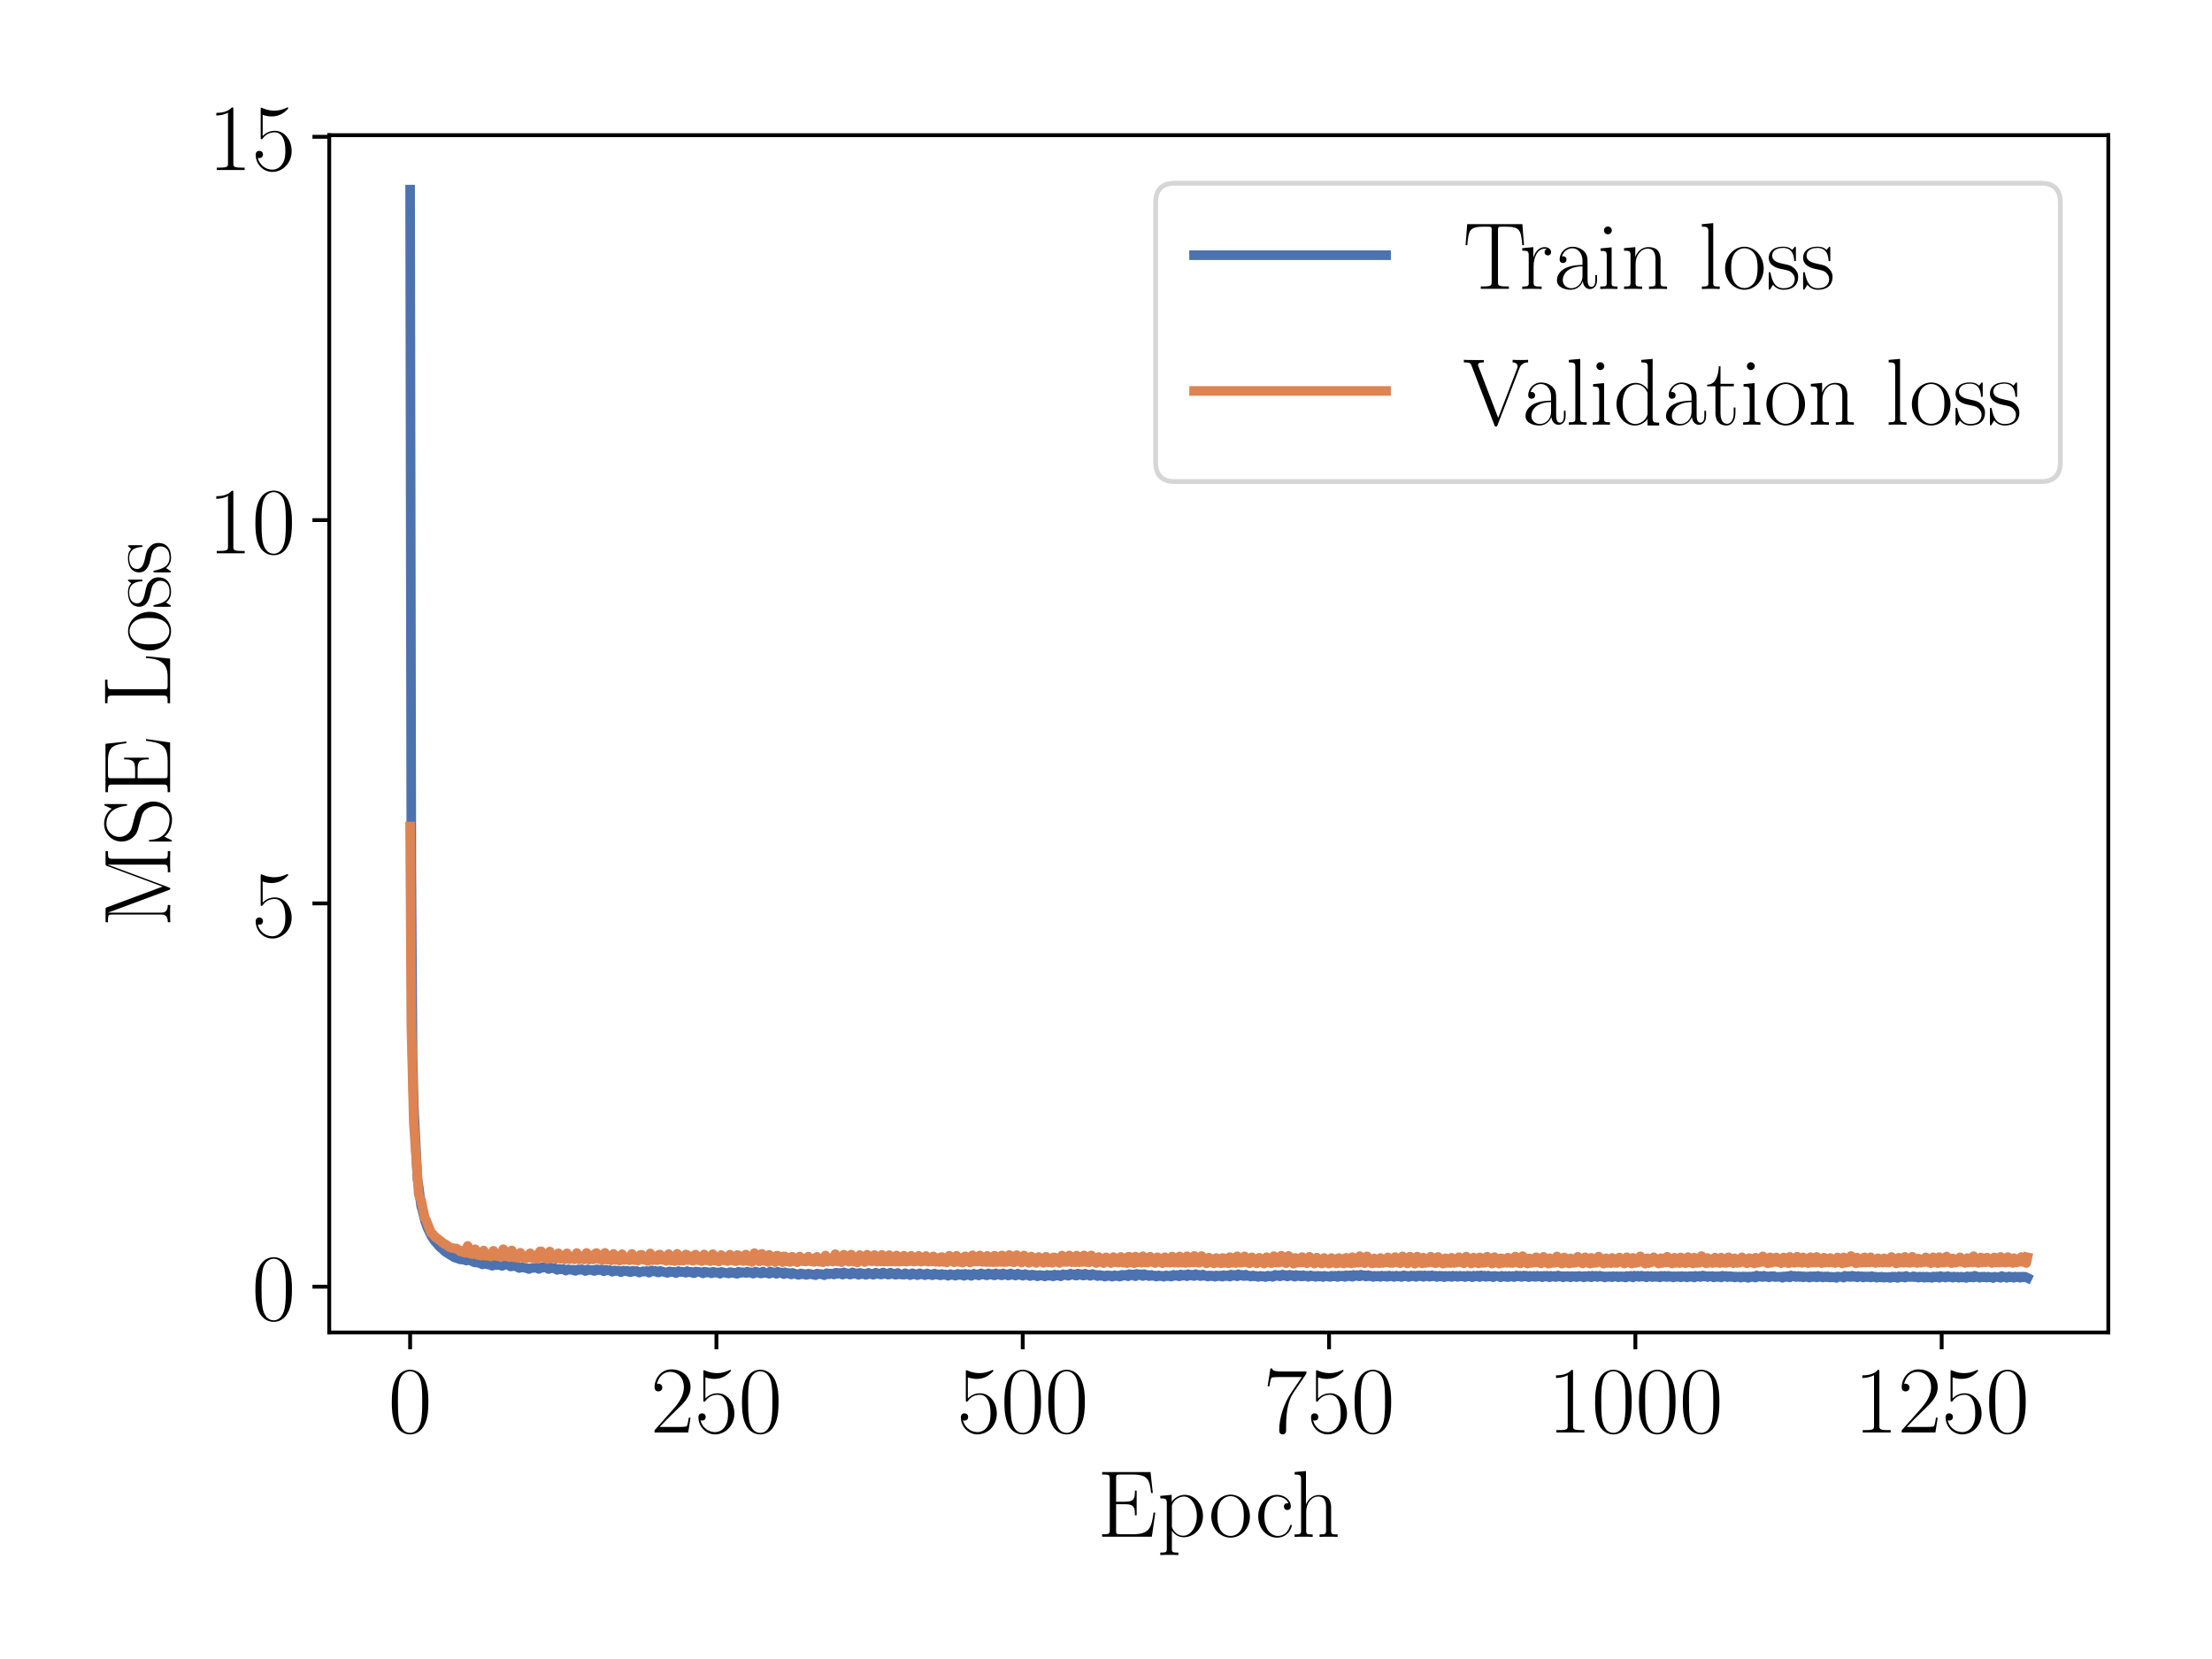 <?xml version="1.0" encoding="utf-8" standalone="no"?>
<!DOCTYPE svg PUBLIC "-//W3C//DTD SVG 1.1//EN"
  "http://www.w3.org/Graphics/SVG/1.1/DTD/svg11.dtd">
<!-- Created with matplotlib (https://matplotlib.org/) -->
<svg height="345.6pt" version="1.1" viewBox="0 0 460.8 345.6" width="460.8pt" xmlns="http://www.w3.org/2000/svg" xmlns:xlink="http://www.w3.org/1999/xlink">
 <defs>
  <style type="text/css">*{stroke-linecap:butt;stroke-linejoin:round;}</style>
 </defs>
 <g id="figure_1">
  <g id="patch_1">
   <path d="M 0 345.6 
L 460.8 345.6 
L 460.8 0 
L 0 0 
z
" style="fill:#ffffff;"/>
  </g>
  <g id="axes_1">
   <g id="patch_2">
    <path d="M 68.589 277.575 
L 439.2 277.575 
L 439.2 28.165 
L 68.589 28.165 
z
" style="fill:#ffffff;"/>
   </g>
   <g id="matplotlib.axis_1">
    <g id="xtick_1">
     <g id="line2d_1">
      <defs>
       <path d="M 0 0 
L 0 3.5 
" id="m42d7a3131c" style="stroke:#000000;stroke-width:0.8;"/>
      </defs>
      <g>
       <use style="stroke:#000000;stroke-width:0.8;" x="85.435" xlink:href="#m42d7a3131c" y="277.575"/>
      </g>
     </g>
     <g id="text_1">
      <!-- $\mathdefault{0}$ -->
      <g transform="translate(80.866 298.412)scale(0.2 -0.2)">
       <defs>
        <path d="M 42 31.641 
C 42 37.75 41.906 48.125 37.703 56.109 
C 34 63.109 28.094 65.594 22.906 65.594 
C 18.094 65.594 12 63.406 8.203 56.203 
C 4.203 48.719 3.797 39.438 3.797 31.641 
C 3.797 25.953 3.906 17.281 7 9.672 
C 11.297 -0.609 19 -2 22.906 -2 
C 27.5 -2 34.5 -0.109 38.594 9.375 
C 41.594 16.281 42 24.359 42 31.641 
z
M 22.906 -0.406 
C 16.5 -0.406 12.703 5.078 11.297 12.688 
C 10.203 18.562 10.203 27.156 10.203 32.75 
C 10.203 40.438 10.203 46.828 11.5 52.922 
C 13.406 61.391 19 64 22.906 64 
C 27 64 32.297 61.297 34.203 53.125 
C 35.5 47.438 35.594 40.734 35.594 32.75 
C 35.594 26.25 35.594 18.266 34.406 12.375 
C 32.297 1.484 26.406 -0.406 22.906 -0.406 
z
" id="CMR17-48"/>
       </defs>
       <use transform="scale(0.996)" xlink:href="#CMR17-48"/>
      </g>
     </g>
    </g>
    <g id="xtick_2">
     <g id="line2d_2">
      <g>
       <use style="stroke:#000000;stroke-width:0.8;" x="149.245" xlink:href="#m42d7a3131c" y="277.575"/>
      </g>
     </g>
     <g id="text_2">
      <!-- $\mathdefault{250}$ -->
      <g transform="translate(135.538 298.412)scale(0.2 -0.2)">
       <defs>
        <path d="M 41.703 15.453 
L 39.906 15.453 
C 38.906 8.375 38.094 7.172 37.703 6.562 
C 37.203 5.766 30 5.766 28.594 5.766 
L 9.406 5.766 
C 13 9.672 20 16.75 28.5 24.953 
C 34.594 30.734 41.703 37.531 41.703 47.422 
C 41.703 59.219 32.297 66 21.797 66 
C 10.797 66 4.094 56.312 4.094 47.344 
C 4.094 43.438 7 42.938 8.203 42.938 
C 9.203 42.938 12.203 43.547 12.203 47.031 
C 12.203 50.109 9.594 51 8.203 51 
C 7.594 51 7 50.906 6.594 50.703 
C 8.5 59.219 14.297 63.406 20.406 63.406 
C 29.094 63.406 34.797 56.516 34.797 47.422 
C 34.797 38.734 29.703 31.25 24 24.75 
L 4.094 2.281 
L 4.094 0 
L 39.297 0 
z
" id="CMR17-50"/>
        <path d="M 11.406 57.688 
C 12.406 57.281 16.5 56 20.703 56 
C 30 56 35.094 61.109 38 64.062 
C 38 64.953 38 65.5 37.406 65.5 
C 37.297 65.5 37.094 65.5 36.297 65.047 
C 32.797 63.406 28.703 62.078 23.703 62.078 
C 20.703 62.078 16.203 62.484 11.297 64.672 
C 10.203 65.172 10 65.172 9.906 65.172 
C 9.406 65.172 9.297 65.062 9.297 63.078 
L 9.297 34.422 
C 9.297 32.641 9.297 32.141 10.297 32.141 
C 10.797 32.141 11 32.344 11.5 33.031 
C 14.703 37.516 19.094 39.406 24.094 39.406 
C 27.594 39.406 35.094 37.219 35.094 20.141 
C 35.094 16.953 35.094 11.172 32.094 6.578 
C 29.594 2.484 25.703 0.391 21.406 0.391 
C 14.797 0.391 8.094 5 6.297 12.719 
C 6.703 12.609 7.5 12.422 7.906 12.422 
C 9.203 12.422 11.703 13.125 11.703 16.219 
C 11.703 18.906 9.797 20 7.906 20 
C 5.594 20 4.094 18.594 4.094 15.797 
C 4.094 7.094 11 -2 21.594 -2 
C 31.906 -2 41.703 6.875 41.703 19.75 
C 41.703 31.719 33.906 41 24.203 41 
C 19.094 41 14.797 39.109 11.406 35.531 
z
" id="CMR17-53"/>
       </defs>
       <use transform="scale(0.996)" xlink:href="#CMR17-50"/>
       <use transform="translate(45.69 0)scale(0.996)" xlink:href="#CMR17-53"/>
       <use transform="translate(91.381 0)scale(0.996)" xlink:href="#CMR17-48"/>
      </g>
     </g>
    </g>
    <g id="xtick_3">
     <g id="line2d_3">
      <g>
       <use style="stroke:#000000;stroke-width:0.8;" x="213.056" xlink:href="#m42d7a3131c" y="277.575"/>
      </g>
     </g>
     <g id="text_3">
      <!-- $\mathdefault{500}$ -->
      <g transform="translate(199.349 298.412)scale(0.2 -0.2)">
       <use transform="scale(0.996)" xlink:href="#CMR17-53"/>
       <use transform="translate(45.69 0)scale(0.996)" xlink:href="#CMR17-48"/>
       <use transform="translate(91.381 0)scale(0.996)" xlink:href="#CMR17-48"/>
      </g>
     </g>
    </g>
    <g id="xtick_4">
     <g id="line2d_4">
      <g>
       <use style="stroke:#000000;stroke-width:0.8;" x="276.866" xlink:href="#m42d7a3131c" y="277.575"/>
      </g>
     </g>
     <g id="text_4">
      <!-- $\mathdefault{750}$ -->
      <g transform="translate(263.159 298.412)scale(0.2 -0.2)">
       <defs>
        <path d="M 45.094 61.578 
L 45.094 63.766 
L 21.594 63.766 
C 9.906 63.766 9.703 65.078 9.297 67 
L 7.5 67 
L 4.594 48.344 
L 6.406 48.344 
C 6.703 50.234 7.406 55.312 8.594 57.203 
C 9.203 58 16.594 58 18.297 58 
L 40.297 58 
L 29.203 41.578 
C 21.797 30.531 16.703 15.609 16.703 2.578 
C 16.703 1.391 16.703 -2 20.297 -2 
C 23.906 -2 23.906 1.391 23.906 2.672 
L 23.906 7.266 
C 23.906 23.562 26.703 34.312 31.297 41.188 
z
" id="CMR17-55"/>
       </defs>
       <use transform="scale(0.996)" xlink:href="#CMR17-55"/>
       <use transform="translate(45.69 0)scale(0.996)" xlink:href="#CMR17-53"/>
       <use transform="translate(91.381 0)scale(0.996)" xlink:href="#CMR17-48"/>
      </g>
     </g>
    </g>
    <g id="xtick_5">
     <g id="line2d_5">
      <g>
       <use style="stroke:#000000;stroke-width:0.8;" x="340.677" xlink:href="#m42d7a3131c" y="277.575"/>
      </g>
     </g>
     <g id="text_5">
      <!-- $\mathdefault{1000}$ -->
      <g transform="translate(322.4 298.412)scale(0.2 -0.2)">
       <defs>
        <path d="M 26.594 63.406 
C 26.594 65.5 26.5 65.5 25.094 65.5 
C 21.203 61.188 15.297 59.797 9.703 59.797 
C 9.406 59.797 8.906 59.797 8.797 59.5 
C 8.703 59.297 8.703 59.094 8.703 57 
C 11.797 57 17 57.594 21 59.984 
L 21 7.203 
C 21 3.688 20.797 2.5 12.203 2.5 
L 9.203 2.5 
L 9.203 0 
C 14 0 19 0 23.797 0 
C 28.594 0 33.594 0 38.406 0 
L 38.406 2.5 
L 35.406 2.5 
C 26.797 2.5 26.594 3.594 26.594 7.156 
z
" id="CMR17-49"/>
       </defs>
       <use transform="scale(0.996)" xlink:href="#CMR17-49"/>
       <use transform="translate(45.69 0)scale(0.996)" xlink:href="#CMR17-48"/>
       <use transform="translate(91.381 0)scale(0.996)" xlink:href="#CMR17-48"/>
       <use transform="translate(137.071 0)scale(0.996)" xlink:href="#CMR17-48"/>
      </g>
     </g>
    </g>
    <g id="xtick_6">
     <g id="line2d_6">
      <g>
       <use style="stroke:#000000;stroke-width:0.8;" x="404.487" xlink:href="#m42d7a3131c" y="277.575"/>
      </g>
     </g>
     <g id="text_6">
      <!-- $\mathdefault{1250}$ -->
      <g transform="translate(386.211 298.412)scale(0.2 -0.2)">
       <use transform="scale(0.996)" xlink:href="#CMR17-49"/>
       <use transform="translate(45.69 0)scale(0.996)" xlink:href="#CMR17-50"/>
       <use transform="translate(91.381 0)scale(0.996)" xlink:href="#CMR17-53"/>
       <use transform="translate(137.071 0)scale(0.996)" xlink:href="#CMR17-48"/>
      </g>
     </g>
    </g>
    <g id="text_7">
     <!-- Epoch -->
     <g transform="translate(228.579 320.124)scale(0.2 -0.2)">
      <defs>
       <path d="M 60.703 25.234 
L 58.906 25.234 
C 56.703 10.562 55.406 2.594 37.797 2.594 
L 23.906 2.594 
C 19.906 2.594 19.703 3.078 19.703 6.469 
L 19.703 34 
L 29.094 34 
C 38.5 34 39.406 30.625 39.406 22.344 
L 41.203 22.344 
L 41.203 48.141 
L 39.406 48.141 
C 39.406 39.953 38.5 36.594 29.094 36.594 
L 19.703 36.594 
L 19.703 61.141 
C 19.703 64.5 19.906 65 23.906 65 
L 37.594 65 
C 53.094 65 54.906 58.891 56.297 45.766 
L 58.094 45.766 
L 55.703 67.578 
L 5.094 67.578 
L 5.094 65 
C 12 65 13.094 65 13.094 60.531 
L 13.094 7.047 
C 13.094 2.594 12 2.594 5.094 2.594 
L 5.094 0 
L 57.094 0 
z
" id="CMR17-69"/>
       <path d="M 22 -16.609 
C 15.594 -16.609 15.203 -16.203 15.203 -12.328 
L 15.203 6.281 
C 18.094 2.094 22.297 -0.594 27.594 -0.594 
C 37.594 -0.594 47.703 8.172 47.703 21.688 
C 47.703 34.234 39 43.781 28.703 43.781 
C 22.703 43.781 17.797 40.5 15 36.531 
L 15 43.781 
L 3.094 42.688 
L 3.094 40.109 
C 9 40.109 9.906 39.5 9.906 34.734 
L 9.906 -12.328 
C 9.906 -16.109 9.5 -16.609 3.094 -16.609 
L 3.094 -19.188 
C 5.5 -19 9.906 -19 12.5 -19 
C 15.094 -19 19.594 -19 22 -19.188 
z
M 15.203 31.438 
C 15.203 32.844 15.203 34.922 19.094 38.609 
C 19.594 39.016 23 42 28 42 
C 35.297 42 41.297 32.938 41.297 21.594 
C 41.297 10.25 34.906 1 27 1 
C 23.406 1 19.5 2.688 16.5 7.375 
C 15.203 9.562 15.203 10.156 15.203 11.75 
z
" id="CMR17-112"/>
       <path d="M 43.094 21.188 
C 43.094 34 33.797 44 22.906 44 
C 12 44 2.703 34 2.703 21.188 
C 2.703 8.609 12 -1 22.906 -1 
C 33.797 -1 43.094 8.609 43.094 21.188 
z
M 22.906 0.797 
C 18.203 0.797 14.203 3.594 11.906 7.5 
C 9.406 11.984 9.094 17.594 9.094 22 
C 9.094 26.203 9.297 31.406 11.906 35.906 
C 13.906 39.203 17.797 42.406 22.906 42.406 
C 27.406 42.406 31.203 39.906 33.594 36.406 
C 36.703 31.703 36.703 25.109 36.703 22 
C 36.703 18.094 36.5 12.109 33.797 7.297 
C 31 2.703 26.703 0.797 22.906 0.797 
z
" id="CMR17-111"/>
       <path d="M 34.906 35 
C 33 35 30.203 35 30.203 31.516 
C 30.203 28.719 32.5 27.922 33.797 27.922 
C 34.5 27.922 37.406 28.234 37.406 31.625 
C 37.406 38.547 30.594 43.797 22.906 43.797 
C 12.297 43.797 3.297 34.031 3.297 21.297 
C 3.297 8.062 12.703 -1 22.906 -1 
C 35.297 -1 38.406 10.578 38.406 11.688 
C 38.406 12.094 38.297 12.391 37.594 12.391 
C 36.906 12.391 36.797 12.297 36.406 10.984 
C 33.797 2.812 28.094 0.797 23.797 0.797 
C 17.406 0.797 9.703 6.672 9.703 21.391 
C 9.703 36.531 17.094 42 23 42 
C 26.906 42 32.703 40.203 34.906 35 
z
" id="CMR17-99"/>
       <path d="M 41.5 30.203 
C 41.5 35.297 40.5 43.594 28.703 43.594 
C 20.5 43.594 16.5 37 15.297 33.703 
L 15.203 33.703 
L 15.203 68.688 
L 3.297 67.594 
L 3.297 65 
C 9.203 65 10.094 64.406 10.094 59.641 
L 10.094 6.656 
C 10.094 2.875 9.703 2.391 3.297 2.391 
L 3.297 -0.203 
C 5.703 0 10.094 0 12.703 0 
C 15.297 0 19.797 0 22.203 -0.203 
L 22.203 2.391 
C 15.797 2.391 15.406 2.781 15.406 6.688 
L 15.406 25.906 
C 15.406 35.109 21 42 28 42 
C 35.406 42 36.203 35.406 36.203 30.594 
L 36.203 6.688 
C 36.203 2.875 35.797 2.391 29.406 2.391 
L 29.406 -0.203 
C 31.797 0 36.203 0 38.797 0 
C 41.406 0 45.906 0 48.297 -0.203 
L 48.297 2.391 
C 41.906 2.391 41.5 2.781 41.5 6.688 
z
" id="CMR17-104"/>
      </defs>
      <use transform="scale(0.996)" xlink:href="#CMR17-69"/>
      <use transform="translate(62.586 0)scale(0.996)" xlink:href="#CMR17-112"/>
      <use transform="translate(116.084 0)scale(0.996)" xlink:href="#CMR17-111"/>
      <use transform="translate(164.377 0)scale(0.996)" xlink:href="#CMR17-99"/>
      <use transform="translate(202.26 0)scale(0.996)" xlink:href="#CMR17-104"/>
     </g>
    </g>
   </g>
   <g id="matplotlib.axis_2">
    <g id="ytick_1">
     <g id="line2d_7">
      <defs>
       <path d="M 0 0 
L -3.5 0 
" id="md192741cc4" style="stroke:#000000;stroke-width:0.8;"/>
      </defs>
      <g>
       <use style="stroke:#000000;stroke-width:0.8;" x="68.589" xlink:href="#md192741cc4" y="268.047"/>
      </g>
     </g>
     <g id="text_8">
      <!-- $\mathdefault{0}$ -->
      <g transform="translate(52.451 274.965)scale(0.2 -0.2)">
       <use transform="scale(0.996)" xlink:href="#CMR17-48"/>
      </g>
     </g>
    </g>
    <g id="ytick_2">
     <g id="line2d_8">
      <g>
       <use style="stroke:#000000;stroke-width:0.8;" x="68.589" xlink:href="#md192741cc4" y="188.197"/>
      </g>
     </g>
     <g id="text_9">
      <!-- $\mathdefault{5}$ -->
      <g transform="translate(52.451 195.115)scale(0.2 -0.2)">
       <use transform="scale(0.996)" xlink:href="#CMR17-53"/>
      </g>
     </g>
    </g>
    <g id="ytick_3">
     <g id="line2d_9">
      <g>
       <use style="stroke:#000000;stroke-width:0.8;" x="68.589" xlink:href="#md192741cc4" y="108.346"/>
      </g>
     </g>
     <g id="text_10">
      <!-- $\mathdefault{10}$ -->
      <g transform="translate(43.313 115.265)scale(0.2 -0.2)">
       <use transform="scale(0.996)" xlink:href="#CMR17-49"/>
       <use transform="translate(45.69 0)scale(0.996)" xlink:href="#CMR17-48"/>
      </g>
     </g>
    </g>
    <g id="ytick_4">
     <g id="line2d_10">
      <g>
       <use style="stroke:#000000;stroke-width:0.8;" x="68.589" xlink:href="#md192741cc4" y="28.496"/>
      </g>
     </g>
     <g id="text_11">
      <!-- $\mathdefault{15}$ -->
      <g transform="translate(43.313 35.415)scale(0.2 -0.2)">
       <use transform="scale(0.996)" xlink:href="#CMR17-49"/>
       <use transform="translate(45.69 0)scale(0.996)" xlink:href="#CMR17-53"/>
      </g>
     </g>
    </g>
    <g id="text_12">
     <!-- MSE Loss -->
     <g transform="translate(35.437 193.162)rotate(-90)scale(0.2 -0.2)">
      <defs>
       <path d="M 20.906 66 
C 20.297 67.5 20.203 67.5 18.094 67.5 
L 5.297 67.5 
L 5.297 65 
C 12.203 65 13.297 65 13.297 60.547 
L 13.297 9.531 
C 13.297 7.047 13.297 2.391 5.297 2.391 
L 5.297 -0.203 
C 7.594 0 11.797 0 14.297 0 
C 16.797 0 21 0 23.297 -0.203 
L 23.297 2.391 
C 15.297 2.391 15.297 7.047 15.297 9.531 
L 15.297 64.609 
L 15.406 64.609 
L 38.906 1.391 
C 39.297 0.391 39.5 -0.203 40.297 -0.203 
C 41.094 -0.203 41.297 0.391 41.703 1.391 
L 65.406 65.094 
L 65.5 65.094 
L 65.5 6.844 
C 65.5 2.391 64.406 2.391 57.5 2.391 
L 57.5 -0.203 
C 60.203 0 65.594 0 68.5 0 
C 71.406 0 76.906 0 79.594 -0.203 
L 79.594 2.391 
C 72.703 2.391 71.594 2.391 71.594 6.844 
L 71.594 60.547 
C 71.594 65 72.703 65 79.594 65 
L 79.594 67.5 
L 66.906 67.5 
C 64.797 67.5 64.703 67.406 64.094 65.906 
L 42.5 7.844 
z
" id="CMR17-77"/>
       <path d="M 43.797 67.031 
C 43.797 68.812 43.703 68.922 43.094 68.922 
C 42.5 68.922 42.297 68.516 41.906 67.625 
L 38.906 61.047 
C 35.094 66.516 29.297 69 23 69 
C 12.797 69 4.594 60.953 4.594 50.828 
C 4.594 47.75 5.297 43.375 8.703 39.219 
C 12.406 34.656 15.906 33.859 23.906 31.766 
C 26.906 30.969 31.906 29.672 32.906 29.281 
C 38.594 26.906 41.594 20.953 41.594 15.391 
C 41.594 8.234 36.5 0.594 27.797 0.594 
C 17.094 0.594 7.094 6.547 6.406 20.484 
C 6.297 22.078 6.203 22.172 5.5 22.172 
C 4.703 22.172 4.594 22.078 4.594 20.078 
L 4.594 -0.016 
C 4.594 -1.797 4.703 -1.906 5.297 -1.906 
C 6 -1.906 6.203 -1.406 7.594 1.688 
C 7.703 1.984 7.703 2.188 9.594 5.953 
C 14.594 -0.609 23 -2 27.797 -2 
C 38.703 -2 46.406 7.047 46.406 17.562 
C 46.406 22.719 44.5 26.688 43.406 28.484 
C 39.203 34.844 34.703 36.031 29.906 37.219 
C 29.203 37.531 29 37.531 23.406 38.906 
C 18 40.297 15.703 41 13.203 43.688 
C 10.406 46.75 9.406 49.938 9.406 53.109 
C 9.406 59.562 14.594 66.609 23.094 66.609 
C 33.703 66.609 40.297 59.156 41.797 46.766 
C 42.094 44.969 42.203 44.875 42.906 44.875 
C 43.797 44.875 43.797 45.172 43.797 46.859 
z
" id="CMR17-83"/>
       <path d="M 54.203 25.234 
L 52.406 25.234 
C 51.594 15.359 50.297 2.594 33.203 2.594 
L 23.906 2.594 
C 19.906 2.594 19.703 3.078 19.703 6.469 
L 19.703 60.906 
C 19.703 64.516 19.906 65.5 27.5 65.5 
L 29.703 65.5 
L 29.703 68 
C 25.594 68 20.797 68 16.703 68 
C 13.594 68 8 68 5.094 68 
L 5.094 65.5 
C 12 65.5 13.094 65.5 13.094 61.016 
L 13.094 7.062 
C 13.094 2.594 12 2.594 5.094 2.594 
L 5.094 0 
L 51.797 0 
z
" id="CMR17-76"/>
       <path d="M 30.906 42.141 
C 30.906 43.953 30.797 44.047 30.203 44.047 
C 29.797 44.047 29.703 43.953 28.5 42.453 
C 28.203 42.047 27.297 41.031 27 40.641 
C 23.797 44.047 19.297 44.047 17.594 44.047 
C 6.5 44.047 2.5 38.234 2.5 32.438 
C 2.5 23.406 12.703 21.328 15.594 20.703 
C 21.906 19.422 24.094 19.016 26.203 17.203 
C 27.5 16.016 29.703 13.812 29.703 10.219 
C 29.703 6 27.297 0.594 18.094 0.594 
C 9.406 0.594 6.297 7.188 4.5 15.953 
C 4.203 17.344 4.203 17.453 3.406 17.453 
C 2.594 17.453 2.5 17.344 2.5 15.359 
L 2.5 0.984 
C 2.5 -0.797 2.594 -0.906 3.203 -0.906 
C 3.703 -0.906 3.797 -0.797 4.297 0 
C 4.906 0.891 6.406 3.297 7 4.312 
C 9 1.609 12.5 -1 18.094 -1 
C 28 -1 33.297 4.422 33.297 12.25 
C 33.297 17.375 30.594 20.078 29.297 21.281 
C 26.297 24.391 22.797 25.094 18.594 25.891 
C 13.094 27.109 6.094 28.516 6.094 34.641 
C 6.094 37.234 7.5 42.766 17.594 42.766 
C 28.297 42.766 28.906 32.719 29.094 29.5 
C 29.203 29 29.703 28.891 30 28.891 
C 30.906 28.891 30.906 29.203 30.906 30.906 
z
" id="CMR17-115"/>
      </defs>
      <use transform="scale(0.996)" xlink:href="#CMR17-77"/>
      <use transform="translate(84.687 0)scale(0.996)" xlink:href="#CMR17-83"/>
      <use transform="translate(135.582 0)scale(0.996)" xlink:href="#CMR17-69"/>
      <use transform="translate(228.245 0)scale(0.996)" xlink:href="#CMR17-76"/>
      <use transform="translate(285.626 0)scale(0.996)" xlink:href="#CMR17-111"/>
      <use transform="translate(331.316 0)scale(0.996)" xlink:href="#CMR17-115"/>
      <use transform="translate(367.118 0)scale(0.996)" xlink:href="#CMR17-115"/>
     </g>
    </g>
   </g>
   <g id="line2d_11">
    <path clip-path="url(#p57671104a0)" d="M 85.435 39.502 
L 85.69 181.052 
L 85.945 219.89 
L 86.201 230.45 
L 86.966 245.658 
L 87.221 247.186 
L 87.732 251.255 
L 87.987 252.077 
L 88.498 254.219 
L 89.008 255.679 
L 89.774 257.319 
L 90.54 258.507 
L 91.561 259.665 
L 92.837 260.812 
L 94.623 261.922 
L 95.9 262.356 
L 96.665 262.419 
L 97.176 262.606 
L 97.686 262.298 
L 98.197 262.698 
L 98.452 262.698 
L 98.707 262.935 
L 98.963 262.988 
L 99.218 262.856 
L 99.728 263.102 
L 99.984 263.115 
L 100.494 263.402 
L 101.005 263.23 
L 101.515 263.392 
L 102.026 263.448 
L 102.536 263.688 
L 103.046 263.449 
L 103.557 263.546 
L 104.067 263.399 
L 104.578 263.713 
L 104.833 263.609 
L 105.088 263.326 
L 106.109 263.593 
L 106.365 263.833 
L 106.62 263.8 
L 106.875 263.595 
L 107.386 263.814 
L 107.641 263.815 
L 108.151 264.152 
L 108.662 263.979 
L 109.172 264.098 
L 109.428 264.1 
L 110.193 264.359 
L 110.448 264.195 
L 111.725 264.066 
L 112.235 264.344 
L 113.001 263.948 
L 113.256 264.072 
L 113.767 263.98 
L 114.277 264.363 
L 114.532 264.113 
L 114.788 264.04 
L 115.043 264.203 
L 115.553 264.176 
L 116.064 264.542 
L 116.319 264.346 
L 116.574 264.321 
L 116.83 264.429 
L 117.34 264.369 
L 117.85 264.69 
L 118.361 264.43 
L 118.616 264.514 
L 119.382 264.503 
L 119.637 264.694 
L 119.892 264.741 
L 120.148 264.516 
L 120.403 264.448 
L 120.658 264.554 
L 121.169 264.407 
L 121.934 264.777 
L 122.19 264.511 
L 122.445 264.451 
L 122.7 264.57 
L 123.466 264.559 
L 123.721 264.758 
L 123.976 264.73 
L 124.232 264.427 
L 124.487 264.452 
L 124.742 264.594 
L 125.253 264.468 
L 125.763 264.832 
L 126.018 264.571 
L 126.273 264.509 
L 126.529 264.656 
L 127.039 264.597 
L 127.55 264.928 
L 128.06 264.65 
L 128.315 264.774 
L 128.826 264.693 
L 129.336 265.023 
L 129.847 264.688 
L 130.357 264.834 
L 130.613 264.707 
L 130.868 264.777 
L 131.123 264.979 
L 131.378 265.022 
L 131.634 264.769 
L 131.889 264.728 
L 132.144 264.869 
L 132.655 264.766 
L 133.165 265.099 
L 133.931 264.813 
L 134.186 264.91 
L 134.696 264.779 
L 135.207 265.12 
L 135.717 264.651 
L 136.228 264.872 
L 136.483 264.749 
L 136.738 264.837 
L 136.994 265.055 
L 137.249 265.072 
L 137.504 264.744 
L 139.036 265.169 
L 139.291 264.899 
L 139.546 264.849 
L 139.801 265.003 
L 140.312 264.921 
L 140.822 265.221 
L 141.333 264.795 
L 141.843 265.006 
L 142.098 264.902 
L 142.864 265.135 
L 143.119 264.8 
L 143.63 265.043 
L 143.885 264.936 
L 144.14 265.007 
L 144.396 265.206 
L 144.651 265.217 
L 144.906 264.882 
L 145.672 264.976 
L 145.927 265.006 
L 146.438 265.271 
L 146.693 264.927 
L 146.948 264.931 
L 147.203 265.105 
L 147.459 265.007 
L 147.714 265.052 
L 148.224 265.267 
L 148.48 264.941 
L 148.735 264.96 
L 148.99 265.126 
L 149.5 265.052 
L 150.011 265.341 
L 150.266 264.96 
L 151.798 265.292 
L 152.053 264.999 
L 152.308 265.028 
L 152.563 265.171 
L 152.819 265.091 
L 153.074 265.145 
L 153.329 265.325 
L 153.584 265.352 
L 153.84 264.926 
L 154.35 265.172 
L 154.605 265.017 
L 155.371 265.194 
L 155.626 264.913 
L 156.137 265.134 
L 156.392 265.027 
L 156.903 265.324 
L 157.158 265.007 
L 157.413 264.885 
L 157.668 265.116 
L 158.179 265.062 
L 158.434 265.296 
L 158.689 265.269 
L 158.944 264.881 
L 159.2 265.132 
L 159.965 265.22 
L 160.221 265.342 
L 160.476 264.874 
L 160.986 265.159 
L 161.242 265.04 
L 161.752 265.364 
L 162.007 264.93 
L 162.518 265.195 
L 162.773 265.072 
L 163.284 265.428 
L 163.539 265.046 
L 164.049 265.293 
L 164.305 265.178 
L 164.815 265.494 
L 165.07 265.157 
L 166.346 265.59 
L 166.602 265.335 
L 166.857 265.287 
L 167.112 265.452 
L 167.367 265.37 
L 167.623 265.407 
L 167.878 265.581 
L 168.133 265.558 
L 168.388 265.317 
L 169.92 265.638 
L 170.175 265.315 
L 170.941 265.433 
L 171.196 265.426 
L 171.707 265.65 
L 172.217 265.225 
L 172.472 265.433 
L 172.727 265.44 
L 172.983 265.286 
L 173.748 265.501 
L 174.004 265.154 
L 174.259 265.136 
L 174.514 265.369 
L 175.025 265.177 
L 175.535 265.531 
L 175.79 265.051 
L 176.301 265.363 
L 176.556 265.241 
L 176.811 265.283 
L 177.067 265.526 
L 177.322 265.464 
L 177.577 265.057 
L 177.832 265.317 
L 178.088 265.367 
L 178.343 265.232 
L 178.853 265.574 
L 179.109 265.159 
L 179.364 265.208 
L 179.619 265.416 
L 179.874 265.289 
L 180.13 265.353 
L 180.385 265.583 
L 180.895 265.147 
L 181.15 265.404 
L 181.661 265.335 
L 181.916 265.563 
L 182.171 265.431 
L 182.427 265.122 
L 182.682 265.375 
L 183.192 265.285 
L 183.448 265.507 
L 183.703 265.482 
L 183.958 265.077 
L 184.213 265.324 
L 184.469 265.371 
L 184.724 265.274 
L 184.979 265.526 
L 185.234 265.498 
L 185.49 265.102 
L 185.745 265.39 
L 186.255 265.322 
L 186.511 265.552 
L 186.766 265.535 
L 187.021 265.176 
L 187.276 265.435 
L 188.297 265.55 
L 188.552 265.23 
L 188.808 265.46 
L 189.318 265.405 
L 189.573 265.638 
L 189.829 265.546 
L 190.084 265.237 
L 190.339 265.478 
L 190.85 265.408 
L 191.105 265.639 
L 191.36 265.542 
L 191.615 265.246 
L 191.871 265.47 
L 192.381 265.408 
L 192.636 265.645 
L 192.892 265.571 
L 193.147 265.29 
L 193.402 265.513 
L 193.913 265.439 
L 194.168 265.661 
L 194.423 265.613 
L 194.678 265.311 
L 194.934 265.489 
L 195.189 265.526 
L 195.444 265.449 
L 195.699 265.647 
L 195.955 265.68 
L 196.21 265.398 
L 196.72 265.578 
L 196.975 265.48 
L 197.486 265.765 
L 197.741 265.485 
L 197.996 265.413 
L 198.252 265.607 
L 198.762 265.523 
L 199.017 265.758 
L 199.273 265.655 
L 199.528 265.358 
L 199.783 265.588 
L 200.038 265.583 
L 200.294 265.433 
L 200.804 265.78 
L 201.059 265.36 
L 201.57 265.607 
L 201.825 265.434 
L 202.336 265.787 
L 202.846 265.338 
L 203.101 265.56 
L 203.612 265.448 
L 203.867 265.701 
L 204.122 265.622 
L 204.377 265.262 
L 204.633 265.505 
L 205.143 265.414 
L 205.398 265.655 
L 205.654 265.661 
L 205.909 265.268 
L 206.164 265.472 
L 206.419 265.53 
L 206.675 265.379 
L 206.93 265.639 
L 207.185 265.692 
L 207.44 265.262 
L 207.696 265.481 
L 207.951 265.521 
L 208.206 265.389 
L 208.461 265.647 
L 208.717 265.681 
L 208.972 265.277 
L 209.227 265.518 
L 209.482 265.55 
L 209.738 265.449 
L 209.993 265.71 
L 210.248 265.657 
L 210.503 265.284 
L 210.759 265.568 
L 211.269 265.465 
L 211.524 265.726 
L 211.78 265.618 
L 212.035 265.318 
L 212.29 265.59 
L 212.8 265.499 
L 213.056 265.767 
L 213.566 265.411 
L 213.821 265.647 
L 214.077 265.547 
L 214.332 265.608 
L 214.587 265.824 
L 214.842 265.552 
L 215.098 265.531 
L 215.353 265.696 
L 215.608 265.596 
L 216.119 265.887 
L 216.374 265.63 
L 216.629 265.597 
L 216.884 265.749 
L 217.14 265.652 
L 217.395 265.702 
L 217.65 265.911 
L 218.161 265.573 
L 218.416 265.762 
L 218.926 265.622 
L 219.182 265.852 
L 219.437 265.888 
L 219.692 265.512 
L 220.202 265.734 
L 220.458 265.563 
L 220.968 265.886 
L 221.223 265.576 
L 221.479 265.449 
L 221.734 265.633 
L 222.244 265.513 
L 222.5 265.769 
L 222.755 265.702 
L 223.01 265.321 
L 223.265 265.557 
L 223.521 265.561 
L 223.776 265.445 
L 224.031 265.715 
L 224.286 265.729 
L 224.542 265.305 
L 224.797 265.542 
L 225.052 265.569 
L 225.307 265.42 
L 225.563 265.708 
L 225.818 265.717 
L 226.073 265.338 
L 226.328 265.605 
L 226.839 265.502 
L 227.094 265.788 
L 227.349 265.688 
L 227.604 265.397 
L 227.86 265.642 
L 228.37 265.573 
L 228.625 265.841 
L 229.136 265.587 
L 229.391 265.785 
L 229.646 265.695 
L 229.902 265.738 
L 230.157 265.949 
L 230.412 265.724 
L 230.667 265.666 
L 230.923 265.816 
L 231.178 265.711 
L 231.433 265.737 
L 231.688 265.959 
L 232.199 265.647 
L 232.454 265.832 
L 232.965 265.721 
L 233.22 265.949 
L 233.475 265.878 
L 233.73 265.556 
L 233.986 265.735 
L 234.241 265.741 
L 234.496 265.56 
L 235.007 265.872 
L 235.262 265.416 
L 235.772 265.676 
L 236.027 265.466 
L 236.538 265.865 
L 236.793 265.365 
L 237.304 265.653 
L 237.559 265.451 
L 238.069 265.824 
L 238.325 265.417 
L 238.58 265.648 
L 238.835 265.691 
L 239.09 265.579 
L 239.346 265.843 
L 239.601 265.809 
L 239.856 265.577 
L 240.111 265.789 
L 240.622 265.711 
L 240.877 265.95 
L 241.388 265.671 
L 241.643 265.843 
L 242.153 265.758 
L 242.409 265.976 
L 242.919 265.669 
L 243.174 265.856 
L 243.685 265.73 
L 243.94 265.951 
L 244.195 265.875 
L 244.45 265.563 
L 244.706 265.77 
L 244.961 265.755 
L 245.216 265.616 
L 245.471 265.847 
L 245.727 265.889 
L 245.982 265.491 
L 246.237 265.708 
L 246.492 265.746 
L 246.748 265.562 
L 247.258 265.868 
L 247.513 265.427 
L 247.769 265.665 
L 248.024 265.705 
L 248.279 265.543 
L 248.534 265.791 
L 248.79 265.815 
L 249.045 265.425 
L 249.3 265.681 
L 249.811 265.563 
L 250.066 265.85 
L 250.321 265.746 
L 250.576 265.511 
L 250.832 265.781 
L 251.342 265.719 
L 251.597 265.94 
L 251.852 265.714 
L 252.108 265.702 
L 252.363 265.862 
L 252.618 265.738 
L 253.129 265.977 
L 253.384 265.688 
L 253.894 265.859 
L 254.15 265.715 
L 254.66 265.963 
L 254.915 265.631 
L 255.426 265.841 
L 255.681 265.678 
L 256.192 265.948 
L 256.447 265.516 
L 256.957 265.772 
L 257.213 265.578 
L 257.723 265.889 
L 257.978 265.446 
L 258.234 265.694 
L 258.489 265.727 
L 258.744 265.574 
L 258.999 265.817 
L 259.254 265.83 
L 259.51 265.525 
L 259.765 265.794 
L 260.275 265.739 
L 260.531 265.94 
L 261.041 265.694 
L 261.296 265.892 
L 261.552 265.79 
L 261.807 265.818 
L 262.062 266.008 
L 262.573 265.769 
L 262.828 265.932 
L 263.083 265.822 
L 263.338 265.862 
L 263.594 266.045 
L 264.104 265.727 
L 264.359 265.911 
L 264.87 265.77 
L 265.125 266.005 
L 265.636 265.561 
L 265.891 265.809 
L 266.401 265.627 
L 266.657 265.894 
L 266.912 265.78 
L 267.167 265.51 
L 267.422 265.756 
L 267.933 265.615 
L 268.188 265.919 
L 268.698 265.556 
L 268.954 265.794 
L 269.209 265.639 
L 269.719 265.966 
L 269.975 265.597 
L 270.485 265.831 
L 270.74 265.672 
L 270.996 265.895 
L 271.251 265.916 
L 271.506 265.645 
L 271.761 265.848 
L 272.272 265.744 
L 272.527 266.003 
L 273.038 265.679 
L 273.293 265.871 
L 273.803 265.797 
L 274.059 266.003 
L 274.314 265.786 
L 274.569 265.767 
L 274.824 265.922 
L 275.079 265.799 
L 275.59 266.031 
L 275.845 265.77 
L 277.121 266.014 
L 277.377 265.74 
L 277.887 265.903 
L 278.142 265.752 
L 278.653 266.028 
L 278.908 265.704 
L 279.419 265.895 
L 279.674 265.731 
L 280.184 266.012 
L 280.44 265.657 
L 280.95 265.868 
L 281.205 265.668 
L 281.716 265.984 
L 281.971 265.575 
L 282.481 265.796 
L 282.737 265.613 
L 282.992 265.856 
L 283.247 265.899 
L 283.502 265.53 
L 283.758 265.768 
L 284.268 265.647 
L 284.523 265.933 
L 285.034 265.63 
L 285.289 265.865 
L 285.544 265.736 
L 286.055 266.022 
L 286.31 265.768 
L 286.821 265.927 
L 287.076 265.762 
L 287.586 266.006 
L 287.842 265.727 
L 288.352 265.887 
L 288.607 265.766 
L 288.863 265.985 
L 289.118 265.964 
L 289.373 265.714 
L 289.628 265.884 
L 290.139 265.773 
L 290.394 266.015 
L 290.904 265.731 
L 291.16 265.914 
L 291.67 265.791 
L 291.925 266.03 
L 292.436 265.663 
L 292.691 265.89 
L 292.946 265.771 
L 293.202 265.778 
L 293.457 266.029 
L 293.967 265.709 
L 294.223 265.883 
L 294.478 265.728 
L 294.733 265.785 
L 294.988 266.009 
L 295.244 265.724 
L 295.499 265.697 
L 295.754 265.866 
L 296.009 265.701 
L 296.52 265.995 
L 296.775 265.678 
L 297.286 265.873 
L 297.541 265.719 
L 297.796 265.974 
L 298.051 265.929 
L 298.306 265.665 
L 298.562 265.871 
L 299.072 265.757 
L 299.327 266.027 
L 299.838 265.748 
L 300.093 265.932 
L 300.348 265.77 
L 300.859 266.068 
L 301.114 265.773 
L 301.625 265.934 
L 301.88 265.782 
L 302.39 266.024 
L 302.646 265.737 
L 302.901 265.876 
L 303.156 265.882 
L 303.411 265.769 
L 303.667 266.005 
L 304.177 265.752 
L 304.432 265.91 
L 304.943 265.785 
L 305.198 266.043 
L 305.453 265.811 
L 305.709 265.743 
L 305.964 265.916 
L 306.219 265.782 
L 306.474 265.863 
L 306.729 266.071 
L 306.985 265.734 
L 307.495 265.918 
L 307.75 265.725 
L 308.261 266.045 
L 308.516 265.675 
L 308.771 265.866 
L 309.027 265.881 
L 309.282 265.73 
L 309.537 266.005 
L 309.792 265.928 
L 310.048 265.733 
L 310.303 265.936 
L 310.813 265.83 
L 311.069 266.068 
L 311.324 265.783 
L 312.345 265.911 
L 312.6 266.082 
L 312.855 265.76 
L 313.366 265.953 
L 313.621 265.801 
L 313.876 266.028 
L 314.131 266.051 
L 314.387 265.789 
L 314.642 265.952 
L 315.152 265.799 
L 315.408 266.051 
L 315.663 265.953 
L 315.918 265.706 
L 316.173 265.903 
L 316.684 265.751 
L 316.939 266.025 
L 317.45 265.718 
L 317.705 265.923 
L 317.96 265.756 
L 318.471 266.063 
L 318.726 265.777 
L 319.236 265.944 
L 319.492 265.781 
L 319.747 265.998 
L 320.002 265.993 
L 320.257 265.756 
L 320.513 265.929 
L 321.023 265.799 
L 321.278 266.074 
L 321.534 265.787 
L 321.789 265.785 
L 322.044 265.959 
L 322.299 265.771 
L 322.81 266.082 
L 323.065 265.766 
L 323.32 265.932 
L 323.575 265.943 
L 323.831 265.8 
L 324.086 266.036 
L 324.341 265.97 
L 324.596 265.707 
L 324.852 265.937 
L 325.362 265.839 
L 325.617 266.094 
L 325.873 265.848 
L 326.128 265.853 
L 326.383 265.983 
L 326.638 265.827 
L 327.149 266.094 
L 327.404 265.824 
L 327.659 265.953 
L 327.915 265.954 
L 328.17 265.833 
L 328.425 266.058 
L 328.936 265.79 
L 329.191 265.954 
L 329.701 265.86 
L 329.956 266.108 
L 330.212 265.813 
L 330.722 265.973 
L 330.977 265.777 
L 331.488 266.088 
L 331.743 265.743 
L 331.998 265.927 
L 332.254 265.922 
L 332.509 265.773 
L 332.764 266.031 
L 333.275 265.758 
L 333.53 265.959 
L 333.785 265.861 
L 334.04 265.888 
L 334.296 266.115 
L 334.551 265.885 
L 335.061 266.004 
L 335.317 265.864 
L 335.827 266.075 
L 336.082 265.84 
L 336.338 265.952 
L 336.848 265.853 
L 337.103 266.08 
L 337.614 265.868 
L 337.869 266.021 
L 338.124 265.897 
L 338.379 265.903 
L 338.635 266.132 
L 338.89 265.805 
L 339.4 265.966 
L 339.656 265.776 
L 340.166 266.108 
L 340.421 265.739 
L 340.677 265.919 
L 340.932 265.912 
L 341.187 265.753 
L 341.442 266.011 
L 341.698 265.944 
L 341.953 265.743 
L 342.208 265.955 
L 342.463 265.823 
L 342.719 265.863 
L 342.974 266.096 
L 343.229 265.795 
L 343.74 265.966 
L 343.995 265.81 
L 344.25 266.044 
L 344.761 265.834 
L 345.016 266.007 
L 345.271 265.866 
L 345.526 265.879 
L 345.781 266.113 
L 346.037 265.776 
L 346.547 265.965 
L 346.802 265.778 
L 347.058 266.019 
L 347.313 266.021 
L 347.568 265.778 
L 347.823 265.992 
L 348.079 265.874 
L 348.334 265.889 
L 348.589 266.12 
L 348.844 265.859 
L 349.355 266.008 
L 349.61 265.846 
L 350.121 266.093 
L 350.376 265.823 
L 350.631 266.001 
L 351.142 265.867 
L 351.397 266.107 
L 351.907 265.844 
L 352.163 265.993 
L 352.418 265.838 
L 352.928 266.125 
L 353.183 265.773 
L 353.439 265.946 
L 353.694 265.934 
L 353.949 265.801 
L 354.204 266.037 
L 354.46 265.941 
L 354.715 265.71 
L 354.97 265.935 
L 355.225 265.8 
L 355.736 266.043 
L 355.991 265.827 
L 356.502 265.936 
L 356.757 265.815 
L 357.012 266.111 
L 357.267 265.914 
L 357.523 265.873 
L 357.778 266.022 
L 358.033 265.857 
L 358.544 266.115 
L 358.799 265.755 
L 359.054 265.958 
L 359.565 265.808 
L 359.82 266.06 
L 360.33 265.838 
L 360.586 266.024 
L 360.841 265.876 
L 361.351 266.118 
L 361.606 265.916 
L 361.862 266.035 
L 362.372 265.922 
L 362.627 266.167 
L 363.138 265.907 
L 363.393 266.056 
L 363.648 265.929 
L 363.904 265.975 
L 364.159 266.212 
L 364.414 265.916 
L 364.925 266.03 
L 365.18 265.877 
L 365.69 266.151 
L 365.946 265.709 
L 366.201 265.918 
L 366.456 265.952 
L 366.711 265.797 
L 366.967 266.007 
L 367.222 266.03 
L 367.477 265.747 
L 367.732 265.979 
L 368.243 265.886 
L 368.498 266.101 
L 368.753 265.866 
L 369.008 265.844 
L 369.264 265.977 
L 369.519 265.824 
L 369.774 266.03 
L 371.05 265.958 
L 371.306 266.189 
L 371.561 265.906 
L 371.816 265.911 
L 372.071 266.033 
L 372.327 265.844 
L 372.837 266.117 
L 373.092 265.707 
L 373.348 265.921 
L 373.858 265.788 
L 374.113 266.037 
L 374.624 265.803 
L 374.879 266.024 
L 375.134 265.839 
L 375.39 266.042 
L 375.645 266.089 
L 375.9 265.888 
L 376.155 266.02 
L 376.666 265.91 
L 376.921 266.151 
L 377.176 265.866 
L 377.431 265.887 
L 377.687 266.04 
L 377.942 265.862 
L 378.452 266.109 
L 378.708 265.793 
L 378.963 266.021 
L 379.473 265.895 
L 379.729 266.124 
L 379.984 265.941 
L 380.239 265.911 
L 380.494 266.076 
L 380.75 265.899 
L 381.005 266.085 
L 381.26 266.126 
L 381.515 265.968 
L 381.771 266.096 
L 382.281 265.991 
L 382.536 266.214 
L 382.792 265.924 
L 383.813 266.025 
L 384.068 266.163 
L 384.323 265.759 
L 384.578 265.945 
L 384.833 265.946 
L 385.089 265.828 
L 385.344 266.026 
L 385.599 266.014 
L 385.854 265.742 
L 386.11 265.992 
L 386.365 265.856 
L 386.875 266.104 
L 387.131 265.817 
L 387.641 265.989 
L 387.896 265.872 
L 388.152 266.13 
L 388.407 265.92 
L 388.662 265.915 
L 388.917 266.056 
L 389.173 265.9 
L 389.683 266.133 
L 389.938 265.837 
L 390.194 266.051 
L 390.704 265.953 
L 390.959 266.168 
L 391.47 265.991 
L 391.725 266.113 
L 391.98 265.958 
L 392.235 266.13 
L 392.491 266.164 
L 392.746 266.011 
L 393.001 266.126 
L 393.512 266.001 
L 393.767 266.218 
L 394.022 266.006 
L 394.277 265.943 
L 394.533 266.096 
L 394.788 265.952 
L 395.298 266.216 
L 395.554 265.895 
L 396.064 266.05 
L 396.319 265.911 
L 396.83 266.155 
L 397.085 265.802 
L 397.34 266.005 
L 398.361 266.018 
L 398.617 265.858 
L 398.872 266.063 
L 399.127 265.96 
L 399.638 266.157 
L 399.893 265.932 
L 400.403 266.097 
L 400.658 265.945 
L 400.914 266.176 
L 401.424 265.942 
L 401.679 266.137 
L 401.935 266.013 
L 402.19 266.024 
L 402.445 266.213 
L 402.7 265.927 
L 402.956 265.946 
L 403.211 266.079 
L 403.466 265.908 
L 403.977 266.186 
L 404.232 265.821 
L 404.487 266.029 
L 404.742 266.039 
L 404.998 265.934 
L 405.253 266.146 
L 405.763 265.839 
L 406.019 266.049 
L 406.274 265.946 
L 406.784 266.174 
L 407.04 265.929 
L 407.55 266.072 
L 407.805 265.958 
L 408.06 266.181 
L 408.571 265.957 
L 408.826 266.127 
L 409.337 266.016 
L 409.592 266.225 
L 409.847 265.884 
L 410.358 266.094 
L 410.613 265.908 
L 410.868 266.096 
L 411.123 266.132 
L 411.379 265.758 
L 411.634 266.018 
L 412.144 265.957 
L 412.4 266.182 
L 412.91 265.947 
L 413.165 266.088 
L 413.421 265.953 
L 413.676 266.128 
L 413.931 266.132 
L 414.186 265.95 
L 414.442 266.095 
L 414.952 266.03 
L 415.207 266.238 
L 415.463 265.97 
L 416.483 266.095 
L 416.739 266.195 
L 416.994 265.818 
L 417.249 266.036 
L 417.76 265.965 
L 418.015 266.19 
L 418.525 265.903 
L 418.781 266.09 
L 419.036 265.97 
L 419.546 266.187 
L 419.802 265.931 
L 420.057 266.061 
L 420.312 266.063 
L 420.567 265.948 
L 420.823 266.181 
L 421.333 265.943 
L 421.588 266.101 
L 421.844 265.963 
L 422.354 266.206 
L 422.354 266.206 
" style="fill:none;stroke:#4c72b0;stroke-linecap:square;stroke-width:2;"/>
   </g>
   <g id="line2d_12">
    <path clip-path="url(#p57671104a0)" d="M 85.435 172.164 
L 85.69 213.623 
L 86.201 233.968 
L 87.221 248.835 
L 87.732 250.084 
L 88.498 253.767 
L 88.753 254.134 
L 89.774 256.78 
L 90.284 257.209 
L 90.54 257.59 
L 91.305 258.154 
L 92.326 258.958 
L 92.582 259.17 
L 92.837 259.234 
L 93.603 259.809 
L 94.368 260.027 
L 95.134 260.096 
L 95.9 260.707 
L 96.41 260.556 
L 96.665 260.94 
L 96.921 260.983 
L 97.431 259.544 
L 97.942 261.138 
L 98.197 260.748 
L 98.452 261.264 
L 98.707 261.075 
L 98.963 260.234 
L 99.473 261.43 
L 99.728 261.133 
L 99.984 261.279 
L 100.239 261.573 
L 100.749 260.5 
L 101.26 261.6 
L 101.77 261.3 
L 102.026 261.677 
L 102.281 261.725 
L 102.791 260.56 
L 103.046 260.871 
L 103.302 261.61 
L 103.557 261.674 
L 103.812 261.158 
L 104.067 261.263 
L 104.323 261.875 
L 104.578 261.435 
L 104.833 260.231 
L 105.088 260.535 
L 105.344 261.732 
L 105.854 261.18 
L 106.109 261.895 
L 106.365 261.563 
L 106.62 260.486 
L 107.13 261.938 
L 107.386 261.493 
L 107.641 261.632 
L 107.896 262.08 
L 108.407 260.977 
L 108.917 262.018 
L 109.172 261.745 
L 109.428 261.783 
L 109.683 262.124 
L 109.938 261.962 
L 110.193 261.317 
L 110.448 261.084 
L 110.959 262.124 
L 111.214 261.922 
L 111.469 261.499 
L 111.725 261.734 
L 111.98 262.235 
L 112.235 261.82 
L 112.49 260.692 
L 112.746 260.676 
L 113.001 261.898 
L 113.256 261.979 
L 113.511 261.328 
L 114.022 262.288 
L 114.277 261.247 
L 114.532 260.717 
L 114.788 261.764 
L 115.043 262.106 
L 115.298 261.525 
L 115.809 262.258 
L 116.064 261.345 
L 116.319 261.08 
L 116.574 261.977 
L 116.83 262.222 
L 117.085 261.715 
L 117.595 262.36 
L 118.106 261.096 
L 118.616 262.326 
L 119.127 261.768 
L 119.382 262.227 
L 119.637 262.348 
L 120.148 261.037 
L 120.658 262.361 
L 121.169 261.762 
L 121.424 262.276 
L 121.679 262.379 
L 121.934 261.424 
L 122.19 261.004 
L 122.7 262.397 
L 122.955 261.911 
L 123.211 261.766 
L 123.466 262.358 
L 123.721 262.304 
L 123.976 261.183 
L 124.232 261.026 
L 124.487 262.106 
L 124.742 262.314 
L 124.997 261.7 
L 125.508 262.527 
L 126.018 261 
L 126.273 261.951 
L 126.529 262.392 
L 126.784 261.863 
L 127.039 262.092 
L 127.294 262.561 
L 127.805 261.212 
L 128.315 262.472 
L 128.571 262.004 
L 128.826 262.094 
L 129.081 262.596 
L 129.336 262.166 
L 129.592 261.273 
L 129.847 261.663 
L 130.102 262.468 
L 130.613 261.928 
L 130.868 262.375 
L 131.123 262.551 
L 131.378 261.649 
L 131.634 261.207 
L 131.889 262.051 
L 132.144 262.498 
L 132.399 262.06 
L 132.655 262.104 
L 132.91 262.614 
L 133.165 262.308 
L 133.42 261.404 
L 133.675 261.392 
L 133.931 262.352 
L 134.186 262.432 
L 134.441 261.944 
L 134.696 262.184 
L 134.952 262.678 
L 135.207 262.065 
L 135.462 261.11 
L 135.717 261.475 
L 135.973 262.523 
L 136.483 261.901 
L 136.738 262.512 
L 136.994 262.508 
L 137.249 261.402 
L 137.504 261.338 
L 137.759 262.346 
L 138.015 262.447 
L 138.27 262.056 
L 138.78 262.658 
L 139.291 261.256 
L 139.546 262.157 
L 139.801 262.597 
L 140.057 262.142 
L 140.312 262.216 
L 140.567 262.704 
L 140.822 262.155 
L 141.078 261.194 
L 141.333 261.647 
L 141.588 262.604 
L 142.098 262.069 
L 142.354 262.618 
L 142.609 262.502 
L 142.864 261.331 
L 143.119 261.416 
L 143.375 262.508 
L 143.63 262.412 
L 143.885 262.071 
L 144.14 262.575 
L 144.396 262.633 
L 144.651 261.507 
L 144.906 261.355 
L 145.161 262.436 
L 145.417 262.527 
L 145.672 262.082 
L 146.182 262.726 
L 146.438 261.658 
L 146.693 261.324 
L 146.948 262.39 
L 147.203 262.559 
L 147.459 262.182 
L 147.969 262.728 
L 148.224 261.669 
L 148.48 261.266 
L 148.735 262.394 
L 148.99 262.62 
L 149.245 262.146 
L 149.756 262.788 
L 150.011 261.665 
L 150.266 261.452 
L 150.521 262.403 
L 150.777 262.547 
L 151.032 262.234 
L 151.287 262.568 
L 151.542 262.715 
L 151.798 261.682 
L 152.053 261.367 
L 152.308 262.535 
L 152.563 262.568 
L 152.819 262.198 
L 153.074 262.694 
L 153.329 262.742 
L 153.584 261.441 
L 153.84 261.508 
L 154.095 262.549 
L 154.35 262.452 
L 154.605 262.205 
L 154.861 262.708 
L 155.116 262.539 
L 155.371 261.347 
L 155.626 261.634 
L 155.882 262.713 
L 156.137 262.247 
L 156.392 262.242 
L 156.647 262.883 
L 157.158 261.055 
L 157.413 262.385 
L 157.668 262.504 
L 157.923 262.023 
L 158.179 262.778 
L 158.434 262.6 
L 158.689 261.19 
L 159.2 262.672 
L 159.455 262.078 
L 159.965 262.871 
L 160.221 261.402 
L 160.476 261.677 
L 160.731 262.67 
L 160.986 262.185 
L 161.242 262.349 
L 161.497 262.919 
L 161.752 261.601 
L 162.007 261.579 
L 162.263 262.672 
L 162.518 262.218 
L 162.773 262.357 
L 163.028 262.923 
L 163.284 261.728 
L 163.539 261.739 
L 163.794 262.749 
L 164.049 262.328 
L 164.305 262.473 
L 164.56 262.907 
L 164.815 261.856 
L 165.07 261.806 
L 165.325 262.74 
L 165.581 262.476 
L 165.836 262.529 
L 166.091 262.953 
L 166.602 261.762 
L 166.857 262.512 
L 167.112 262.721 
L 167.367 262.455 
L 167.623 262.768 
L 167.878 262.792 
L 168.133 261.975 
L 168.388 261.772 
L 168.644 262.707 
L 168.899 262.76 
L 169.154 262.432 
L 169.409 262.838 
L 169.665 262.873 
L 169.92 261.984 
L 170.175 261.814 
L 170.43 262.507 
L 170.686 262.852 
L 170.941 262.547 
L 171.196 262.59 
L 171.451 262.95 
L 171.707 262.44 
L 171.962 261.551 
L 172.472 262.82 
L 172.983 262.329 
L 173.238 262.684 
L 173.493 262.814 
L 173.748 261.764 
L 174.004 261.266 
L 174.259 262.496 
L 174.514 262.77 
L 174.769 262.141 
L 175.28 262.926 
L 175.535 261.652 
L 175.79 261.376 
L 176.046 262.602 
L 176.301 262.636 
L 176.556 262.195 
L 176.811 262.829 
L 177.067 262.696 
L 177.322 261.358 
L 177.577 261.823 
L 177.832 262.819 
L 178.088 262.31 
L 178.343 262.388 
L 178.598 263.002 
L 178.853 261.904 
L 179.109 261.457 
L 179.364 262.633 
L 179.619 262.548 
L 179.874 262.299 
L 180.13 262.911 
L 180.385 262.354 
L 180.64 261.384 
L 180.895 262.307 
L 181.15 262.696 
L 181.406 262.269 
L 181.661 262.759 
L 181.916 262.637 
L 182.171 261.444 
L 182.427 261.988 
L 182.682 262.817 
L 182.937 262.247 
L 183.448 262.786 
L 183.703 261.417 
L 183.958 261.791 
L 184.213 262.809 
L 184.469 262.203 
L 184.724 262.618 
L 184.979 262.812 
L 185.234 261.467 
L 185.745 262.817 
L 186 262.225 
L 186.255 262.647 
L 186.511 262.825 
L 186.766 261.536 
L 187.021 262.021 
L 187.276 262.84 
L 187.532 262.321 
L 187.787 262.722 
L 188.042 262.789 
L 188.297 261.587 
L 188.552 262.074 
L 188.808 262.825 
L 189.063 262.313 
L 189.318 262.739 
L 189.573 262.717 
L 189.829 261.601 
L 190.339 262.812 
L 190.594 262.32 
L 190.85 262.72 
L 191.105 262.718 
L 191.36 261.623 
L 191.615 262.071 
L 191.871 262.837 
L 192.126 262.327 
L 192.381 262.713 
L 192.636 262.732 
L 192.892 261.648 
L 193.147 262.052 
L 193.402 262.832 
L 193.657 262.35 
L 193.913 262.672 
L 194.168 262.778 
L 194.423 261.733 
L 194.678 261.929 
L 194.934 262.862 
L 195.189 262.415 
L 195.699 262.886 
L 195.955 261.918 
L 196.21 261.857 
L 196.465 262.873 
L 196.72 262.537 
L 196.975 262.488 
L 197.231 263.001 
L 197.741 261.583 
L 197.996 262.658 
L 198.252 262.746 
L 198.507 262.322 
L 198.762 262.963 
L 199.017 262.688 
L 199.273 261.594 
L 199.783 262.889 
L 200.038 262.37 
L 200.549 263.036 
L 200.804 261.913 
L 201.059 261.705 
L 201.315 262.769 
L 201.825 262.471 
L 202.08 263.019 
L 202.591 261.505 
L 203.101 262.804 
L 203.357 262.32 
L 203.612 262.79 
L 203.867 262.75 
L 204.122 261.525 
L 204.377 261.985 
L 204.633 262.88 
L 204.888 262.303 
L 205.398 262.912 
L 205.654 261.617 
L 205.909 261.843 
L 206.164 262.915 
L 206.419 262.294 
L 206.93 262.941 
L 207.185 261.584 
L 207.44 261.915 
L 207.696 262.919 
L 207.951 262.262 
L 208.206 262.719 
L 208.461 262.896 
L 208.717 261.524 
L 209.227 262.924 
L 209.482 262.27 
L 209.738 262.891 
L 209.993 262.779 
L 210.248 261.434 
L 210.503 262.389 
L 210.759 262.87 
L 211.014 262.251 
L 211.269 262.954 
L 211.524 262.669 
L 211.78 261.469 
L 212.035 262.513 
L 212.29 262.792 
L 212.545 262.283 
L 212.8 263.03 
L 213.056 262.443 
L 213.311 261.539 
L 213.566 262.741 
L 213.821 262.687 
L 214.077 262.423 
L 214.332 263.083 
L 214.842 261.763 
L 215.098 262.858 
L 215.608 262.553 
L 215.863 263.085 
L 216.374 261.855 
L 216.629 262.831 
L 216.884 262.798 
L 217.14 262.527 
L 217.395 263.072 
L 217.65 262.661 
L 217.905 261.787 
L 218.161 262.57 
L 218.416 262.966 
L 218.671 262.495 
L 218.926 262.913 
L 219.182 263.06 
L 219.437 261.935 
L 219.692 261.954 
L 219.947 262.877 
L 220.458 262.607 
L 220.713 263.098 
L 220.968 262.48 
L 221.223 261.563 
L 221.479 262.429 
L 221.734 262.89 
L 221.989 262.379 
L 222.244 262.87 
L 222.5 262.86 
L 222.755 261.533 
L 223.01 262.025 
L 223.265 262.927 
L 223.521 262.295 
L 223.776 262.783 
L 224.031 262.95 
L 224.286 261.554 
L 224.542 262.058 
L 224.797 262.957 
L 225.052 262.237 
L 225.307 262.851 
L 225.563 262.894 
L 225.818 261.525 
L 226.328 262.916 
L 226.584 262.265 
L 226.839 262.989 
L 227.094 262.715 
L 227.349 261.519 
L 227.604 262.604 
L 227.86 262.854 
L 228.115 262.373 
L 228.37 263.112 
L 228.881 261.853 
L 229.136 262.901 
L 229.646 262.607 
L 229.902 263.127 
L 230.412 261.922 
L 230.667 262.844 
L 230.923 262.841 
L 231.178 262.57 
L 231.433 263.117 
L 231.944 261.876 
L 232.199 262.709 
L 232.454 262.931 
L 232.709 262.537 
L 232.965 263.026 
L 233.22 262.92 
L 233.475 261.831 
L 233.73 262.235 
L 233.986 263.036 
L 234.241 262.513 
L 234.496 262.736 
L 234.751 263.14 
L 235.007 261.821 
L 235.262 261.796 
L 235.517 262.981 
L 235.772 262.449 
L 236.027 262.627 
L 236.283 263.148 
L 236.538 261.768 
L 236.793 261.898 
L 237.048 262.98 
L 237.304 262.317 
L 237.814 263.044 
L 238.069 261.692 
L 238.58 263.001 
L 238.835 262.416 
L 239.09 263.011 
L 239.346 262.811 
L 239.601 261.78 
L 239.856 262.684 
L 240.111 262.916 
L 240.367 262.522 
L 240.622 263.11 
L 240.877 262.672 
L 241.132 261.899 
L 241.388 262.826 
L 241.643 262.93 
L 241.898 262.573 
L 242.153 263.145 
L 242.409 262.765 
L 242.664 261.898 
L 242.919 262.698 
L 243.174 263.005 
L 243.429 262.541 
L 243.685 263.043 
L 243.94 262.905 
L 244.195 261.755 
L 244.706 263.039 
L 244.961 262.472 
L 245.216 262.907 
L 245.471 263.062 
L 245.727 261.742 
L 245.982 262.197 
L 246.237 263.033 
L 246.492 262.435 
L 247.003 263.089 
L 247.258 261.699 
L 247.513 262.188 
L 247.769 263.031 
L 248.024 262.381 
L 248.279 262.928 
L 248.534 262.992 
L 248.79 261.633 
L 249.3 262.967 
L 249.555 262.356 
L 249.811 263.074 
L 250.066 262.716 
L 250.321 261.647 
L 250.576 262.706 
L 250.832 262.846 
L 251.087 262.534 
L 251.342 263.189 
L 251.852 261.985 
L 252.108 262.963 
L 252.618 262.701 
L 252.873 263.18 
L 253.129 262.252 
L 253.384 262.065 
L 253.639 263.035 
L 253.894 262.699 
L 254.15 262.801 
L 254.405 263.169 
L 254.66 262.063 
L 254.915 262.124 
L 255.171 263.074 
L 255.426 262.616 
L 255.936 263.165 
L 256.192 261.876 
L 256.447 262.039 
L 256.702 263.057 
L 256.957 262.469 
L 257.468 263.109 
L 257.723 261.706 
L 258.234 263.041 
L 258.489 262.404 
L 258.744 263.028 
L 258.999 262.918 
L 259.254 261.714 
L 259.51 262.667 
L 259.765 262.972 
L 260.02 262.56 
L 260.275 263.182 
L 260.531 262.673 
L 260.786 261.914 
L 261.041 262.876 
L 261.296 262.92 
L 261.552 262.637 
L 261.807 263.186 
L 262.317 262.012 
L 262.573 262.938 
L 262.828 262.937 
L 263.083 262.699 
L 263.338 263.228 
L 263.849 261.898 
L 264.104 262.783 
L 264.359 262.964 
L 264.615 262.601 
L 264.87 263.143 
L 265.125 262.84 
L 265.38 261.68 
L 265.891 263.018 
L 266.146 262.423 
L 266.401 263.018 
L 266.657 262.815 
L 266.912 261.583 
L 267.167 262.498 
L 267.422 262.942 
L 267.677 262.424 
L 267.933 263.153 
L 268.188 262.558 
L 268.443 261.624 
L 268.698 262.874 
L 269.209 262.596 
L 269.464 263.252 
L 269.719 262.056 
L 269.975 262.084 
L 270.23 263.054 
L 270.485 262.547 
L 270.74 262.924 
L 270.996 263.001 
L 271.251 261.866 
L 271.761 262.998 
L 272.017 262.552 
L 272.272 263.149 
L 272.527 262.705 
L 272.782 261.802 
L 273.038 262.846 
L 273.293 262.926 
L 273.548 262.599 
L 273.803 263.221 
L 274.314 261.983 
L 274.569 263.004 
L 275.079 262.727 
L 275.335 263.216 
L 275.59 262.322 
L 275.845 262.059 
L 276.1 263.051 
L 276.356 262.838 
L 276.611 262.776 
L 276.866 263.238 
L 277.121 262.276 
L 277.377 262.067 
L 277.632 263.046 
L 277.887 262.778 
L 278.142 262.776 
L 278.398 263.212 
L 278.653 262.17 
L 278.908 262.066 
L 279.163 263.077 
L 279.419 262.704 
L 279.674 262.788 
L 279.929 263.218 
L 280.184 262.115 
L 280.44 262.018 
L 280.695 263.063 
L 280.95 262.652 
L 281.205 262.771 
L 281.461 263.199 
L 281.716 261.893 
L 281.971 262.049 
L 282.226 263.085 
L 282.481 262.493 
L 282.737 262.873 
L 282.992 263.048 
L 283.247 261.669 
L 283.758 263.008 
L 284.013 262.421 
L 284.268 263.155 
L 284.523 262.639 
L 284.779 261.723 
L 285.034 262.874 
L 285.289 262.83 
L 285.544 262.641 
L 285.8 263.207 
L 286.055 262.336 
L 286.31 262.157 
L 286.565 263.103 
L 286.821 262.762 
L 287.076 262.841 
L 287.331 263.146 
L 287.586 262.06 
L 287.842 262.275 
L 288.097 263.094 
L 288.352 262.644 
L 288.607 262.958 
L 288.863 262.991 
L 289.118 261.934 
L 289.628 263.095 
L 289.884 262.605 
L 290.139 263.09 
L 290.394 262.901 
L 290.649 261.868 
L 290.904 262.665 
L 291.16 263.008 
L 291.415 262.57 
L 291.67 263.145 
L 291.925 262.79 
L 292.181 261.725 
L 292.436 262.717 
L 292.691 262.951 
L 292.946 262.525 
L 293.202 263.205 
L 293.712 261.77 
L 293.967 262.884 
L 294.223 262.878 
L 294.478 262.582 
L 294.733 263.261 
L 295.244 261.769 
L 295.499 263.013 
L 295.754 262.731 
L 296.009 262.677 
L 296.265 263.187 
L 296.52 261.997 
L 296.775 262.182 
L 297.03 263.094 
L 297.286 262.592 
L 297.541 263.015 
L 297.796 262.914 
L 298.051 261.787 
L 298.306 262.599 
L 298.562 263.025 
L 298.817 262.542 
L 299.072 263.162 
L 299.583 261.843 
L 299.838 262.944 
L 300.348 262.714 
L 300.604 263.243 
L 300.859 262.254 
L 301.114 262.116 
L 301.369 263.105 
L 301.625 262.725 
L 302.135 263.116 
L 302.39 262.006 
L 302.646 262.278 
L 302.901 263.093 
L 303.156 262.64 
L 303.411 263.021 
L 303.667 262.889 
L 303.922 261.891 
L 304.177 262.622 
L 304.432 263.002 
L 304.688 262.591 
L 304.943 263.172 
L 305.198 262.624 
L 305.453 261.776 
L 305.709 262.858 
L 305.964 262.86 
L 306.219 262.66 
L 306.474 263.222 
L 306.729 262.236 
L 306.985 261.971 
L 307.24 263.026 
L 307.495 262.66 
L 307.75 262.801 
L 308.006 263.184 
L 308.261 261.939 
L 308.516 262.28 
L 308.771 263.083 
L 309.027 262.539 
L 309.282 263.069 
L 309.537 262.862 
L 309.792 261.786 
L 310.048 262.724 
L 310.303 262.962 
L 310.558 262.58 
L 310.813 263.235 
L 311.324 261.883 
L 311.579 263.012 
L 311.834 262.783 
L 312.09 262.751 
L 312.345 263.241 
L 312.6 262.133 
L 312.855 262.163 
L 313.111 263.083 
L 313.366 262.684 
L 313.876 263.078 
L 314.131 261.981 
L 314.642 263.087 
L 314.897 262.626 
L 315.152 263.097 
L 315.408 262.904 
L 315.663 261.755 
L 315.918 262.636 
L 316.173 263.022 
L 316.429 262.486 
L 316.684 263.195 
L 317.194 261.675 
L 317.45 262.913 
L 317.96 262.659 
L 318.215 263.229 
L 318.471 262.161 
L 318.726 262.17 
L 318.981 263.1 
L 319.236 262.648 
L 319.492 262.965 
L 319.747 262.995 
L 320.002 261.905 
L 320.513 263.011 
L 320.768 262.596 
L 321.023 263.187 
L 321.534 261.821 
L 321.789 262.973 
L 322.044 262.743 
L 322.299 262.735 
L 322.554 263.246 
L 322.81 262.105 
L 323.065 262.321 
L 323.32 263.103 
L 323.575 262.613 
L 323.831 263.056 
L 324.086 262.905 
L 324.341 261.732 
L 324.596 262.677 
L 324.852 263.004 
L 325.107 262.562 
L 325.362 263.233 
L 325.873 261.944 
L 326.128 263.061 
L 326.383 262.769 
L 326.638 262.786 
L 326.894 263.211 
L 327.149 262.132 
L 327.404 262.362 
L 327.659 263.102 
L 327.915 262.69 
L 328.17 263.053 
L 328.425 262.825 
L 328.68 261.81 
L 328.936 262.743 
L 329.191 262.939 
L 329.446 262.611 
L 329.701 263.197 
L 330.212 261.916 
L 330.467 263.016 
L 330.722 262.742 
L 330.977 262.767 
L 331.233 263.231 
L 331.488 262.025 
L 331.743 262.318 
L 331.998 263.097 
L 332.254 262.567 
L 332.509 263.069 
L 332.764 262.815 
L 333.019 261.761 
L 333.275 262.772 
L 333.53 262.96 
L 333.785 262.597 
L 334.04 263.248 
L 334.296 262.408 
L 334.551 262.109 
L 334.806 263.111 
L 335.061 262.736 
L 335.317 262.854 
L 335.572 263.132 
L 335.827 262.047 
L 336.082 262.397 
L 336.338 263.083 
L 336.593 262.693 
L 336.848 263.092 
L 337.103 262.848 
L 337.358 261.956 
L 337.614 262.833 
L 337.869 262.948 
L 338.124 262.673 
L 338.379 263.218 
L 338.89 261.906 
L 339.145 262.993 
L 339.4 262.717 
L 339.656 262.708 
L 339.911 263.224 
L 340.166 262.036 
L 340.421 262.241 
L 340.677 263.101 
L 340.932 262.499 
L 341.187 262.999 
L 341.442 262.821 
L 341.698 261.712 
L 341.953 262.803 
L 342.208 262.877 
L 342.463 262.586 
L 342.719 263.25 
L 342.974 262.182 
L 343.229 262.133 
L 343.484 263.118 
L 343.74 262.634 
L 343.995 262.956 
L 344.25 262.863 
L 344.505 261.907 
L 344.761 262.802 
L 345.016 262.909 
L 345.271 262.612 
L 345.526 263.228 
L 345.781 262.222 
L 346.037 262.101 
L 346.292 263.098 
L 346.547 262.59 
L 346.802 262.946 
L 347.058 262.996 
L 347.313 261.804 
L 347.568 262.753 
L 347.823 262.985 
L 348.079 262.563 
L 348.334 263.219 
L 348.589 262.369 
L 348.844 262.006 
L 349.1 263.082 
L 349.355 262.707 
L 349.61 262.844 
L 349.865 263.121 
L 350.121 261.938 
L 350.631 263.044 
L 350.886 262.581 
L 351.142 263.15 
L 351.652 261.869 
L 351.907 262.98 
L 352.163 262.773 
L 352.418 262.741 
L 352.673 263.213 
L 352.928 261.985 
L 353.183 262.398 
L 353.439 263.098 
L 353.694 262.477 
L 353.949 263.069 
L 354.204 262.77 
L 354.46 261.66 
L 354.715 262.919 
L 354.97 262.829 
L 355.225 262.556 
L 355.481 263.182 
L 355.736 262.067 
L 355.991 262.391 
L 356.246 263.013 
L 356.502 262.559 
L 356.757 263.106 
L 357.267 261.974 
L 357.523 263.024 
L 357.778 262.754 
L 358.033 262.795 
L 358.288 263.115 
L 358.544 261.98 
L 359.054 263.06 
L 359.309 262.475 
L 359.565 263.096 
L 359.82 262.677 
L 360.075 261.914 
L 360.33 262.979 
L 360.841 262.695 
L 361.096 263.132 
L 361.351 262.132 
L 361.606 262.435 
L 361.862 263.089 
L 362.117 262.661 
L 362.372 263.049 
L 362.627 262.768 
L 362.883 261.908 
L 363.138 262.812 
L 363.393 262.9 
L 363.648 262.691 
L 363.904 263.174 
L 364.159 262.452 
L 364.414 262.076 
L 364.669 262.968 
L 364.925 262.742 
L 365.18 262.78 
L 365.435 263.204 
L 365.69 262 
L 365.946 262.107 
L 366.201 263.058 
L 366.456 262.489 
L 366.711 262.922 
L 366.967 262.878 
L 367.222 261.719 
L 367.477 262.746 
L 367.732 262.909 
L 367.988 262.515 
L 368.243 263.185 
L 368.753 261.927 
L 369.008 263.05 
L 369.264 262.672 
L 369.774 262.897 
L 370.029 261.95 
L 370.285 262.725 
L 370.54 262.954 
L 370.795 262.645 
L 371.05 263.133 
L 371.561 261.958 
L 371.816 262.977 
L 372.071 262.721 
L 372.327 262.77 
L 372.582 263.163 
L 372.837 261.825 
L 373.348 263.01 
L 373.603 262.4 
L 373.858 263.062 
L 374.113 262.617 
L 374.369 261.788 
L 374.624 262.99 
L 374.879 262.701 
L 375.134 262.751 
L 375.39 263.069 
L 375.645 261.942 
L 376.155 262.988 
L 376.411 262.58 
L 376.666 263.118 
L 377.176 261.887 
L 377.431 263.033 
L 377.687 262.66 
L 378.197 263.033 
L 378.452 261.837 
L 378.708 262.603 
L 378.963 262.978 
L 379.218 262.531 
L 379.473 263.132 
L 379.984 261.989 
L 380.239 263.018 
L 380.494 262.741 
L 380.75 262.782 
L 381.005 263.008 
L 381.26 262.06 
L 381.771 263.005 
L 382.026 262.666 
L 382.281 263.107 
L 382.792 261.951 
L 383.047 262.948 
L 383.302 262.707 
L 383.557 262.726 
L 383.813 263.208 
L 384.068 261.934 
L 384.323 262.21 
L 384.578 263.046 
L 384.833 262.428 
L 385.089 262.944 
L 385.344 262.794 
L 385.599 261.642 
L 385.854 262.813 
L 386.11 262.781 
L 386.365 262.574 
L 386.62 263.181 
L 386.875 261.976 
L 387.131 262.301 
L 387.386 263.044 
L 387.641 262.546 
L 387.896 263.021 
L 388.407 261.922 
L 388.662 263.024 
L 388.917 262.652 
L 389.428 263.002 
L 389.683 261.913 
L 389.938 262.624 
L 390.194 262.944 
L 390.449 262.571 
L 390.704 263.099 
L 391.215 262.114 
L 391.47 263.001 
L 391.725 262.778 
L 391.98 262.781 
L 392.235 263.024 
L 392.491 262.127 
L 393.001 263.015 
L 393.256 262.66 
L 393.512 263.016 
L 393.767 262.662 
L 394.022 261.846 
L 394.277 262.818 
L 394.533 262.83 
L 394.788 262.617 
L 395.043 263.207 
L 395.298 262.249 
L 395.554 262 
L 395.809 263.03 
L 396.064 262.605 
L 396.575 263.056 
L 396.83 261.826 
L 397.34 263.021 
L 397.596 262.515 
L 397.851 263.084 
L 398.106 262.638 
L 398.361 261.806 
L 398.617 262.942 
L 399.127 262.605 
L 399.382 263.11 
L 399.638 262.168 
L 399.893 262.334 
L 400.148 263.05 
L 400.403 262.653 
L 400.658 262.91 
L 400.914 262.899 
L 401.169 261.925 
L 401.424 262.743 
L 401.679 262.956 
L 401.935 262.579 
L 402.19 263.132 
L 402.7 261.92 
L 402.956 262.998 
L 403.211 262.654 
L 403.466 262.742 
L 403.721 263.138 
L 403.977 261.876 
L 404.487 263.039 
L 404.742 262.479 
L 404.998 263.02 
L 405.253 262.686 
L 405.508 261.749 
L 405.763 262.914 
L 406.019 262.811 
L 406.274 262.564 
L 406.529 263.138 
L 406.784 262.145 
L 407.04 262.278 
L 407.295 263.044 
L 407.55 262.598 
L 407.805 262.924 
L 408.06 262.767 
L 408.316 261.92 
L 408.571 262.88 
L 408.826 262.857 
L 409.081 262.604 
L 409.337 263.098 
L 409.592 262.255 
L 409.847 262.074 
L 410.102 263.003 
L 410.358 262.578 
L 410.868 262.979 
L 411.123 261.68 
L 411.379 262.607 
L 411.634 262.964 
L 411.889 262.468 
L 412.144 263.098 
L 412.655 261.956 
L 412.91 262.985 
L 413.165 262.653 
L 413.421 262.704 
L 413.676 262.945 
L 413.931 261.971 
L 414.186 262.619 
L 414.442 262.9 
L 414.697 262.593 
L 414.952 263.102 
L 415.463 261.941 
L 415.718 263.001 
L 415.973 262.637 
L 416.228 262.73 
L 416.483 263.019 
L 416.739 261.836 
L 417.249 262.952 
L 417.504 262.461 
L 417.76 263.024 
L 418.015 262.604 
L 418.27 261.873 
L 418.525 262.937 
L 419.036 262.617 
L 419.291 263.088 
L 419.546 262.085 
L 419.802 262.427 
L 420.057 263 
L 420.312 262.535 
L 420.567 262.875 
L 420.823 262.593 
L 421.078 261.863 
L 421.333 262.866 
L 421.844 262.65 
L 422.099 263.108 
L 422.354 261.915 
L 422.354 261.915 
" style="fill:none;stroke:#dd8452;stroke-linecap:square;stroke-width:2;"/>
   </g>
   <g id="patch_3">
    <path d="M 68.589 277.575 
L 68.589 28.165 
" style="fill:none;stroke:#000000;stroke-linecap:square;stroke-linejoin:miter;stroke-width:0.8;"/>
   </g>
   <g id="patch_4">
    <path d="M 439.2 277.575 
L 439.2 28.165 
" style="fill:none;stroke:#000000;stroke-linecap:square;stroke-linejoin:miter;stroke-width:0.8;"/>
   </g>
   <g id="patch_5">
    <path d="M 68.589 277.575 
L 439.2 277.575 
" style="fill:none;stroke:#000000;stroke-linecap:square;stroke-linejoin:miter;stroke-width:0.8;"/>
   </g>
   <g id="patch_6">
    <path d="M 68.589 28.165 
L 439.2 28.165 
" style="fill:none;stroke:#000000;stroke-linecap:square;stroke-linejoin:miter;stroke-width:0.8;"/>
   </g>
   <g id="legend_1">
    <g id="patch_7">
     <path d="M 244.748 100.318 
L 425.2 100.318 
Q 429.2 100.318 429.2 96.318 
L 429.2 42.165 
Q 429.2 38.165 425.2 38.165 
L 244.748 38.165 
Q 240.748 38.165 240.748 42.165 
L 240.748 96.318 
Q 240.748 100.318 244.748 100.318 
z
" style="fill:#ffffff;opacity:0.8;stroke:#cccccc;stroke-linejoin:miter;"/>
    </g>
    <g id="line2d_13">
     <path d="M 248.748 53.165 
L 288.748 53.165 
" style="fill:none;stroke:#4c72b0;stroke-linecap:square;stroke-width:2;"/>
    </g>
    <g id="line2d_14"/>
    <g id="text_13">
     <!-- Train loss -->
     <g transform="translate(304.748 60.165)scale(0.2 -0.2)">
      <defs>
       <path d="M 62.203 67.594 
L 4.5 67.594 
L 2.797 45.594 
L 4.594 45.594 
C 5.906 62.125 7.297 65 22.703 65 
C 24.5 65 27.406 65 28.203 64.906 
C 30.094 64.609 30.094 63.406 30.094 61.125 
L 30.094 7.172 
C 30.094 3.594 29.797 2.5 21.5 2.5 
L 18.703 2.5 
L 18.703 0 
C 23.5 0 28.5 0 33.406 0 
C 38.297 0 43.297 0 48.094 0 
L 48.094 2.5 
L 45.297 2.5 
C 37 2.5 36.703 3.594 36.703 7.172 
L 36.703 61.125 
C 36.703 63.312 36.703 64.516 38.5 64.906 
C 39.297 65 42.203 65 44 65 
C 59.297 65 60.797 62.125 62.094 45.594 
L 63.906 45.594 
z
" id="CMR17-84"/>
       <path d="M 15 23.391 
C 15 33 19.094 42 26.594 42 
C 27.297 42 28 41.906 28.703 41.594 
C 28.703 41.594 26.5 40.891 26.5 38.312 
C 26.5 35.906 28.406 34.906 29.906 34.906 
C 31.094 34.906 33.297 35.609 33.297 38.406 
C 33.297 41.609 30.094 43.594 26.703 43.594 
C 19.094 43.594 15.797 36.203 14.797 32.703 
L 14.703 32.703 
L 14.703 43.594 
L 3.094 42.5 
L 3.094 39.906 
C 9 39.906 9.906 39.297 9.906 34.5 
L 9.906 6.688 
C 9.906 2.875 9.5 2.391 3.094 2.391 
L 3.094 -0.203 
C 5.5 0 10.094 0 12.703 0 
C 15.594 0 20.703 0 23.406 -0.203 
L 23.406 2.391 
C 16.203 2.391 15 2.391 15 6.875 
z
" id="CMR17-114"/>
       <path d="M 36 25.828 
C 36 32.375 36 35.844 31.797 39.734 
C 28.094 43 23.797 44 20.406 44 
C 12.5 44 6.797 37.609 6.797 30.797 
C 6.797 27 9.797 27 10.406 27 
C 11.703 27 14 27.781 14 30.531 
C 14 33 12.094 34.078 10.406 34.078 
C 10 34.078 9.5 33.969 9.203 33.875 
C 11.297 40.5 16.703 42.406 20.203 42.406 
C 25.203 42.406 30.703 37.953 30.703 29.453 
L 30.703 25 
C 24.797 25 17.703 24.203 12.094 21.203 
C 5.797 17.703 4 12.703 4 8.906 
C 4 1.203 13 -1 18.297 -1 
C 23.797 -1 28.906 2.172 31.094 7.984 
C 31.297 3.641 34.094 -0.281 38.5 -0.281 
C 40.594 -0.281 45.906 1.094 45.906 8.859 
L 45.906 14.375 
L 44.094 14.375 
L 44.094 8.781 
C 44.094 2.781 41.406 2 40.094 2 
C 36 2 36 7.156 36 11.531 
z
M 30.703 13.594 
C 30.703 4.953 24.5 0.594 19 0.594 
C 14 0.594 10.094 4.297 10.094 8.906 
C 10.094 11.891 11.406 17.188 17.203 20.391 
C 22 23.094 27.5 23.5 30.703 23.5 
z
" id="CMR17-97"/>
       <path d="M 15.5 61.078 
C 15.5 63.266 13.703 65.156 11.406 65.156 
C 9.203 65.156 7.297 63.375 7.297 61.078 
C 7.297 58.891 9.094 57 11.406 57 
C 13.594 57 15.5 58.797 15.5 61.078 
z
M 3.797 42.281 
L 3.797 39.703 
C 9.406 39.703 10.203 39.094 10.203 34.328 
L 10.203 6.672 
C 10.203 2.875 9.797 2.391 3.406 2.391 
L 3.406 -0.203 
C 5.797 0 10.094 0 12.594 0 
C 15 0 19.094 0 21.406 -0.203 
L 21.406 2.391 
C 15.5 2.391 15.297 2.984 15.297 6.562 
L 15.297 43.375 
z
" id="CMR17-105"/>
       <path d="M 41.5 30.203 
C 41.5 35.297 40.5 43.594 28.703 43.594 
C 20.797 43.594 16.703 37.5 15.203 33.5 
L 15.094 33.5 
L 15.094 43.594 
L 3.297 42.5 
L 3.297 39.906 
C 9.203 39.906 10.094 39.297 10.094 34.5 
L 10.094 6.688 
C 10.094 2.875 9.703 2.391 3.297 2.391 
L 3.297 -0.203 
C 5.703 0 10.094 0 12.703 0 
C 15.297 0 19.797 0 22.203 -0.203 
L 22.203 2.391 
C 15.797 2.391 15.406 2.781 15.406 6.688 
L 15.406 25.906 
C 15.406 35.109 21 42 28 42 
C 35.406 42 36.203 35.406 36.203 30.594 
L 36.203 6.688 
C 36.203 2.875 35.797 2.391 29.406 2.391 
L 29.406 -0.203 
C 31.797 0 36.203 0 38.797 0 
C 41.406 0 45.906 0 48.297 -0.203 
L 48.297 2.391 
C 41.906 2.391 41.5 2.781 41.5 6.688 
z
" id="CMR17-110"/>
       <path d="M 15.297 68.688 
L 3.406 67.594 
L 3.406 65 
C 9.297 65 10.203 64.406 10.203 59.641 
L 10.203 6.656 
C 10.203 2.875 9.797 2.391 3.406 2.391 
L 3.406 -0.203 
C 5.797 0 10.203 0 12.703 0 
C 15.297 0 19.703 0 22.094 -0.203 
L 22.094 2.391 
C 15.703 2.391 15.297 2.781 15.297 6.656 
z
" id="CMR17-108"/>
      </defs>
      <use transform="scale(0.996)" xlink:href="#CMR17-84"/>
      <use transform="translate(58.703 0)scale(0.996)" xlink:href="#CMR17-114"/>
      <use transform="translate(93.983 0)scale(0.996)" xlink:href="#CMR17-97"/>
      <use transform="translate(139.674 0)scale(0.996)" xlink:href="#CMR17-105"/>
      <use transform="translate(164.545 0)scale(0.996)" xlink:href="#CMR17-110"/>
      <use transform="translate(245.516 0)scale(0.996)" xlink:href="#CMR17-108"/>
      <use transform="translate(270.387 0)scale(0.996)" xlink:href="#CMR17-111"/>
      <use transform="translate(316.078 0)scale(0.996)" xlink:href="#CMR17-115"/>
      <use transform="translate(351.879 0)scale(0.996)" xlink:href="#CMR17-115"/>
     </g>
    </g>
    <g id="line2d_15">
     <path d="M 248.748 81.443 
L 288.748 81.443 
" style="fill:none;stroke:#dd8452;stroke-linecap:square;stroke-width:2;"/>
    </g>
    <g id="line2d_16"/>
    <g id="text_14">
     <!-- Validation loss -->
     <g transform="translate(304.748 88.443)scale(0.2 -0.2)">
      <defs>
       <path d="M 59 58.516 
C 59.906 60.719 61.5 65 68.203 65 
L 68.203 67.688 
C 65.906 67.484 63.297 67.484 60.797 67.484 
C 58.406 67.484 54.297 67.484 52 67.688 
L 52 65 
C 57 65 57.203 61.5 57.203 60.906 
C 57.203 59.797 56.906 59.109 56.594 58.312 
L 36.906 6.969 
L 16.297 60.719 
C 16 61.422 15.797 61.922 15.797 62.406 
C 15.797 65 19.797 65 21.906 65 
L 21.906 67.484 
C 18.703 67.484 14 67.484 10.703 67.484 
C 8.094 67.484 3.406 67.484 1 67.688 
L 1 65 
C 6.797 65 7.906 64.609 9.094 61.422 
L 32.906 -0.406 
C 33.406 -1.797 33.5 -2 34.594 -2 
C 35.703 -2 35.797 -1.797 36.297 -0.406 
z
" id="CMR17-86"/>
       <path d="M 29.203 67.594 
L 29.203 65 
C 35.094 65 36 64.406 36 59.688 
L 36 36.641 
C 35.594 37.141 31.5 43.594 23.406 43.594 
C 13.203 43.594 3.297 34.5 3.297 21.312 
C 3.297 8.203 12.594 -1 22.406 -1 
C 30.906 -1 35.297 5.266 35.797 5.938 
L 35.797 -0.984 
L 47.906 -0.984 
L 47.906 2 
C 42 2 41.094 2.594 41.094 7.391 
L 41.094 68.688 
z
M 35.797 11.797 
C 35.797 8.797 34 6.094 31.703 4.094 
C 28.297 1.094 24.906 0.594 23 0.594 
C 20.094 0.594 9.703 2.094 9.703 21.188 
C 9.703 40.812 21.297 42 23.906 42 
C 28.5 42 32.203 39.406 34.5 35.797 
C 35.797 33.703 35.797 33.406 35.797 31.609 
z
" id="CMR17-100"/>
       <path d="M 15.094 40 
L 29.094 40 
L 29.094 42.578 
L 15.094 42.578 
L 15.094 61 
L 13.297 61 
C 13.094 50.703 9.594 41.688 1.094 41.688 
L 1.094 40 
L 9.797 40 
L 9.797 12.047 
C 9.797 10.156 9.797 -1 21.406 -1 
C 27.297 -1 30.703 4.781 30.703 12.141 
L 30.703 17.812 
L 28.906 17.812 
L 28.906 12.234 
C 28.906 5.375 26.203 0.797 22 0.797 
C 19.094 0.797 15.094 2.781 15.094 11.844 
z
" id="CMR17-116"/>
      </defs>
      <use transform="scale(0.996)" xlink:href="#CMR17-86"/>
      <use transform="translate(61.265 0)scale(0.996)" xlink:href="#CMR17-97"/>
      <use transform="translate(106.956 0)scale(0.996)" xlink:href="#CMR17-108"/>
      <use transform="translate(131.827 0)scale(0.996)" xlink:href="#CMR17-105"/>
      <use transform="translate(156.698 0)scale(0.996)" xlink:href="#CMR17-100"/>
      <use transform="translate(207.593 0)scale(0.996)" xlink:href="#CMR17-97"/>
      <use transform="translate(253.284 0)scale(0.996)" xlink:href="#CMR17-116"/>
      <use transform="translate(288.564 0)scale(0.996)" xlink:href="#CMR17-105"/>
      <use transform="translate(313.435 0)scale(0.996)" xlink:href="#CMR17-111"/>
      <use transform="translate(359.126 0)scale(0.996)" xlink:href="#CMR17-110"/>
      <use transform="translate(440.097 0)scale(0.996)" xlink:href="#CMR17-108"/>
      <use transform="translate(464.968 0)scale(0.996)" xlink:href="#CMR17-111"/>
      <use transform="translate(510.659 0)scale(0.996)" xlink:href="#CMR17-115"/>
      <use transform="translate(546.46 0)scale(0.996)" xlink:href="#CMR17-115"/>
     </g>
    </g>
   </g>
  </g>
 </g>
 <defs>
  <clipPath id="p57671104a0">
   <rect height="249.41" width="370.611" x="68.589" y="28.165"/>
  </clipPath>
 </defs>
</svg>
